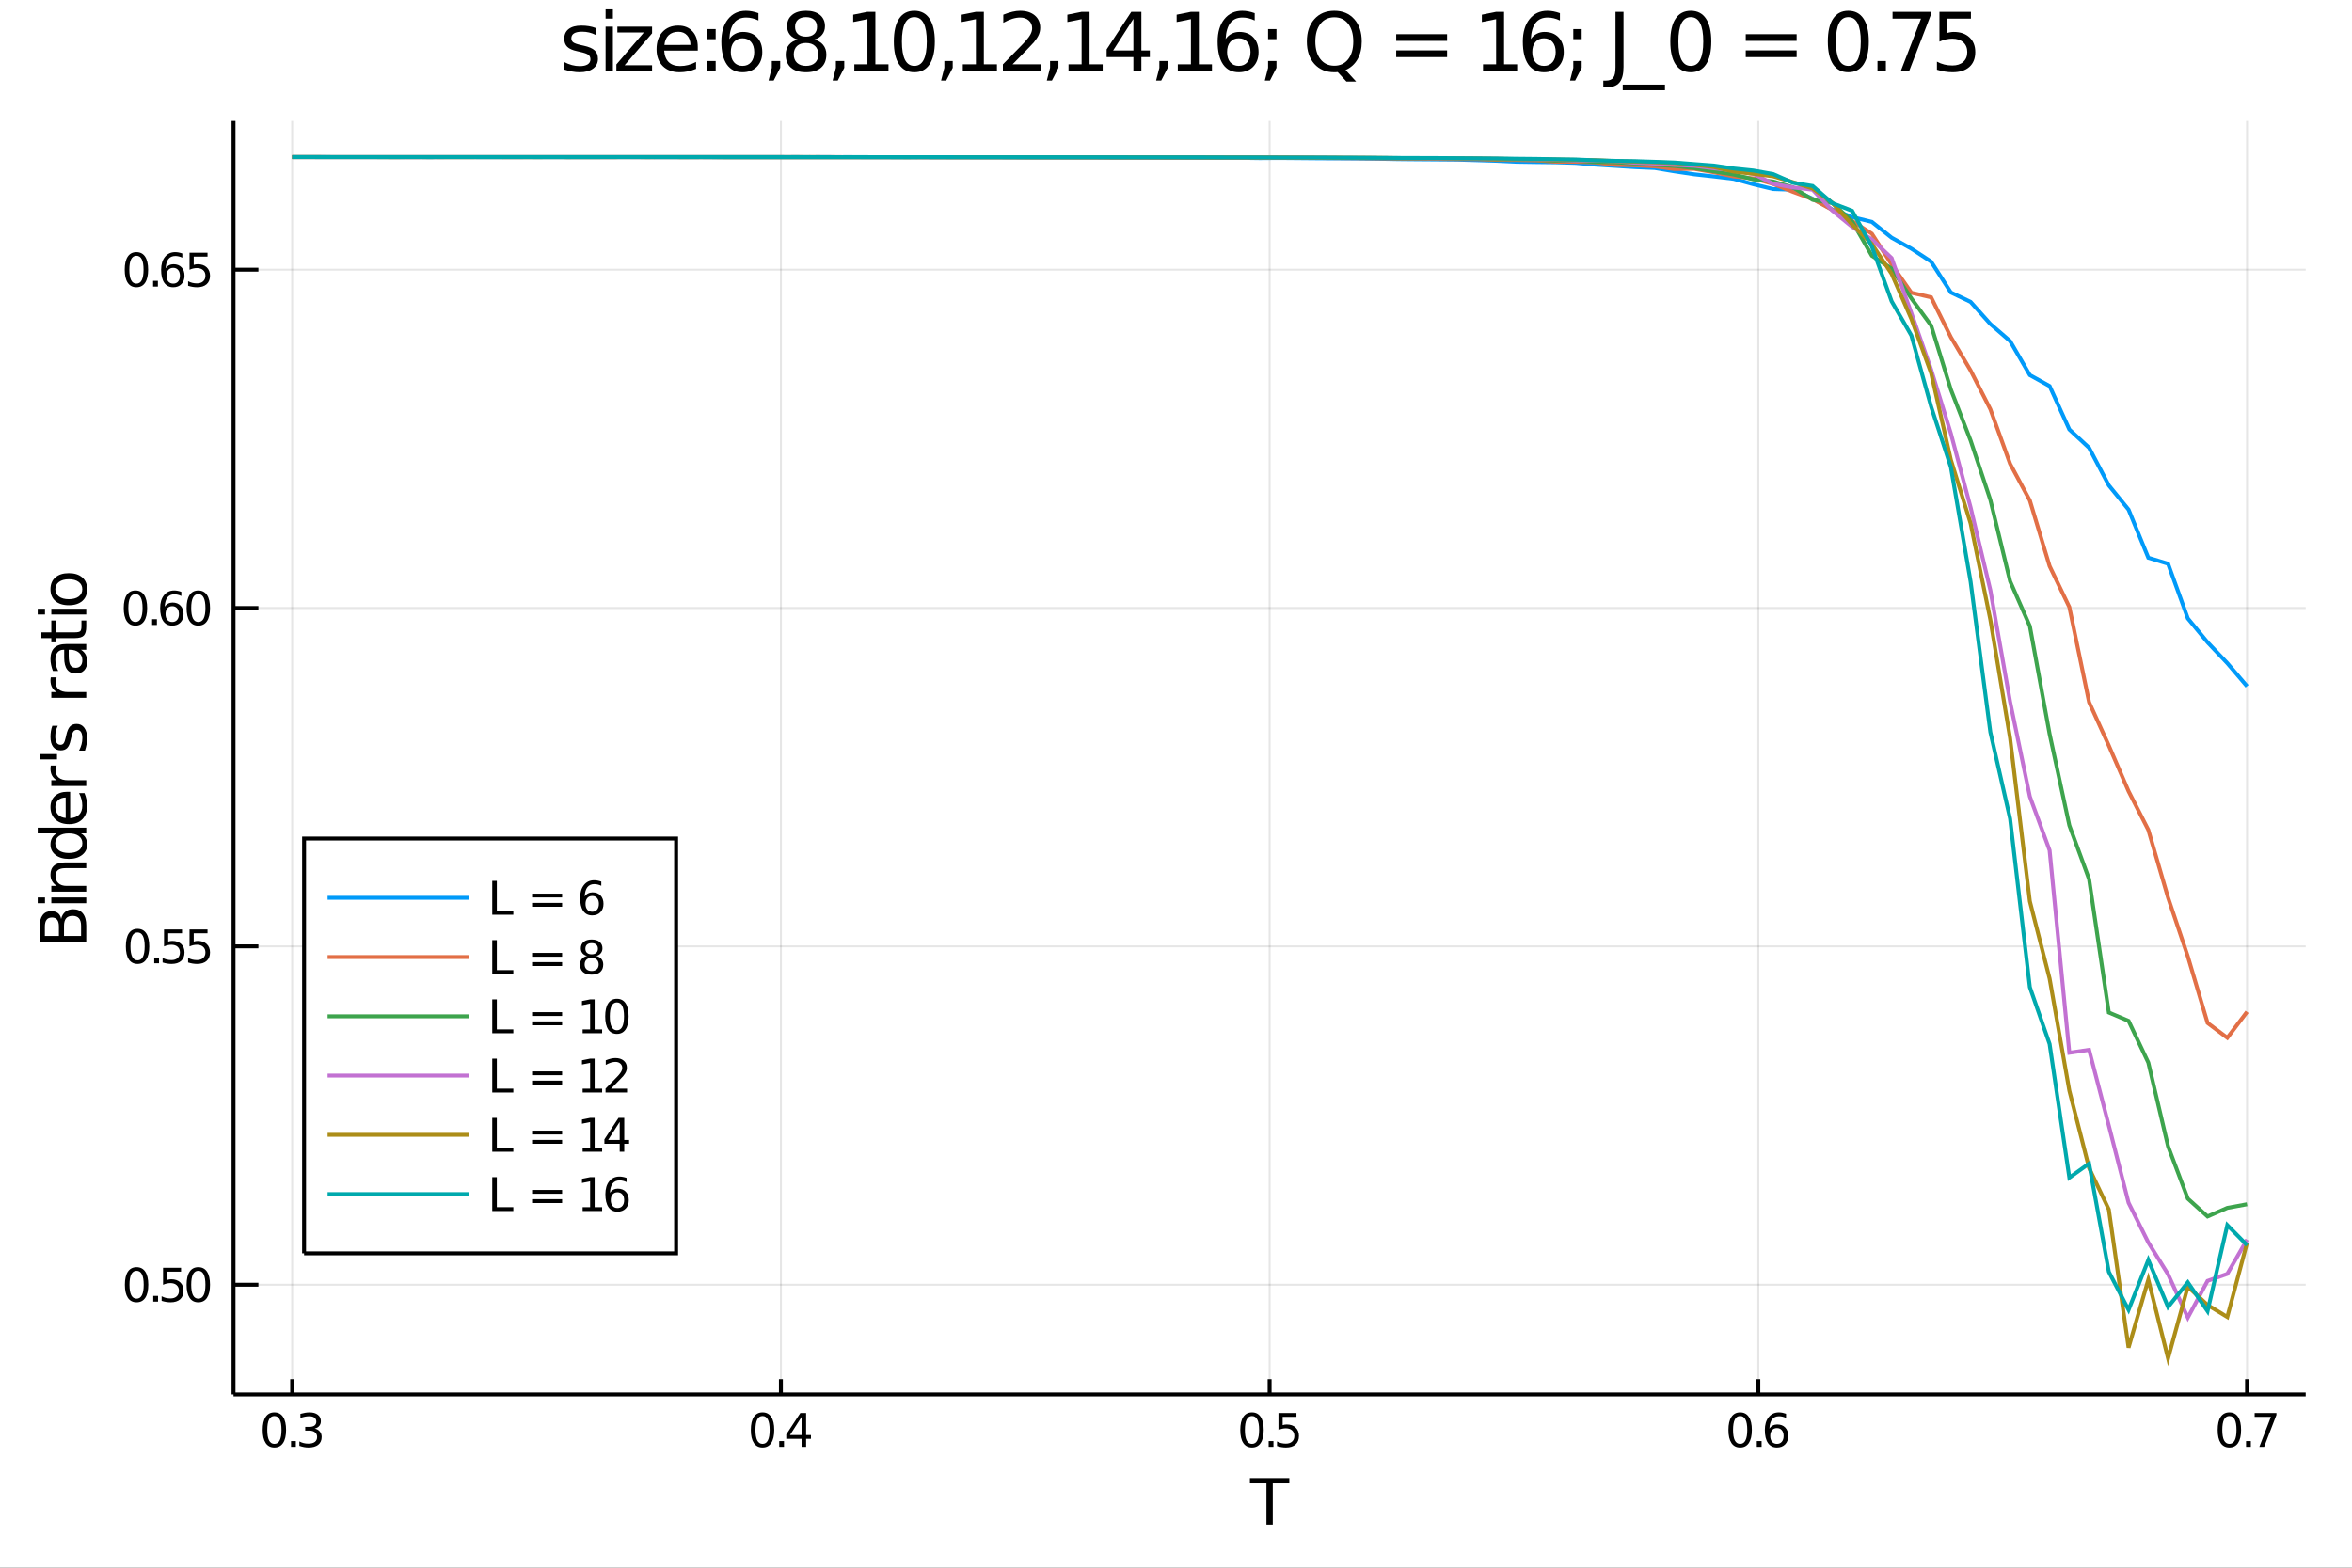 <?xml version="1.0" encoding="utf-8"?>
<svg xmlns="http://www.w3.org/2000/svg" xmlns:xlink="http://www.w3.org/1999/xlink" width="4800" height="3200" viewBox="0 0 19200 12800">
<rect x="0" y="0" width="19200" height="12800" fill="#333333" stroke="none"/>
<defs>
  <clipPath id="clip9600">
    <rect x="0" y="0" width="19200" height="12800"/>
  </clipPath>
</defs>
<path clip-path="url(#clip9600)" d="
M0 12800 L19200 12800 L19200 0 L0 0  Z
  " fill="#ffffff" fill-rule="evenodd" fill-opacity="1"/>
<defs>
  <clipPath id="clip9601">
    <rect x="3840" y="0" width="13441" height="12800"/>
  </clipPath>
</defs>
<path clip-path="url(#clip9600)" d="
M1906.34 11385.4 L18822 11385.4 L18822 987.777 L1906.34 987.777  Z
  " fill="#ffffff" fill-rule="evenodd" fill-opacity="1"/>
<defs>
  <clipPath id="clip9602">
    <rect x="1906" y="987" width="16917" height="10399"/>
  </clipPath>
</defs>
<polyline clip-path="url(#clip9602)" style="stroke:#000000; stroke-width:16; stroke-opacity:0.1; fill:none" points="
  2385.08,11385.4 2385.08,987.777 
  "/>
<polyline clip-path="url(#clip9602)" style="stroke:#000000; stroke-width:16; stroke-opacity:0.1; fill:none" points="
  6374.64,11385.4 6374.64,987.777 
  "/>
<polyline clip-path="url(#clip9602)" style="stroke:#000000; stroke-width:16; stroke-opacity:0.1; fill:none" points="
  10364.2,11385.4 10364.2,987.777 
  "/>
<polyline clip-path="url(#clip9602)" style="stroke:#000000; stroke-width:16; stroke-opacity:0.1; fill:none" points="
  14353.7,11385.4 14353.7,987.777 
  "/>
<polyline clip-path="url(#clip9602)" style="stroke:#000000; stroke-width:16; stroke-opacity:0.1; fill:none" points="
  18343.3,11385.4 18343.3,987.777 
  "/>
<polyline clip-path="url(#clip9602)" style="stroke:#000000; stroke-width:16; stroke-opacity:0.1; fill:none" points="
  1906.34,10489.5 18822,10489.5 
  "/>
<polyline clip-path="url(#clip9602)" style="stroke:#000000; stroke-width:16; stroke-opacity:0.1; fill:none" points="
  1906.34,7726.93 18822,7726.93 
  "/>
<polyline clip-path="url(#clip9602)" style="stroke:#000000; stroke-width:16; stroke-opacity:0.1; fill:none" points="
  1906.34,4964.37 18822,4964.37 
  "/>
<polyline clip-path="url(#clip9602)" style="stroke:#000000; stroke-width:16; stroke-opacity:0.1; fill:none" points="
  1906.34,2201.81 18822,2201.81 
  "/>
<polyline clip-path="url(#clip9600)" style="stroke:#000000; stroke-width:32; stroke-opacity:1; fill:none" points="
  1906.34,11385.4 18822,11385.4 
  "/>
<polyline clip-path="url(#clip9600)" style="stroke:#000000; stroke-width:32; stroke-opacity:1; fill:none" points="
  1906.34,11385.4 1906.34,987.777 
  "/>
<polyline clip-path="url(#clip9600)" style="stroke:#000000; stroke-width:32; stroke-opacity:1; fill:none" points="
  2385.08,11385.4 2385.08,11260.7 
  "/>
<polyline clip-path="url(#clip9600)" style="stroke:#000000; stroke-width:32; stroke-opacity:1; fill:none" points="
  6374.64,11385.4 6374.64,11260.7 
  "/>
<polyline clip-path="url(#clip9600)" style="stroke:#000000; stroke-width:32; stroke-opacity:1; fill:none" points="
  10364.2,11385.4 10364.2,11260.7 
  "/>
<polyline clip-path="url(#clip9600)" style="stroke:#000000; stroke-width:32; stroke-opacity:1; fill:none" points="
  14353.7,11385.4 14353.7,11260.7 
  "/>
<polyline clip-path="url(#clip9600)" style="stroke:#000000; stroke-width:32; stroke-opacity:1; fill:none" points="
  18343.3,11385.4 18343.3,11260.7 
  "/>
<polyline clip-path="url(#clip9600)" style="stroke:#000000; stroke-width:32; stroke-opacity:1; fill:none" points="
  1906.34,10489.5 2109.33,10489.5 
  "/>
<polyline clip-path="url(#clip9600)" style="stroke:#000000; stroke-width:32; stroke-opacity:1; fill:none" points="
  1906.34,7726.93 2109.33,7726.93 
  "/>
<polyline clip-path="url(#clip9600)" style="stroke:#000000; stroke-width:32; stroke-opacity:1; fill:none" points="
  1906.34,4964.37 2109.33,4964.37 
  "/>
<polyline clip-path="url(#clip9600)" style="stroke:#000000; stroke-width:32; stroke-opacity:1; fill:none" points="
  1906.34,2201.81 2109.33,2201.81 
  "/>
<path clip-path="url(#clip9600)" d="M 0 0 M2239.81 11561.4 Q2210.92 11561.4 2196.29 11589.9 Q2181.84 11618.2 2181.84 11675.3 Q2181.84 11732.1 2196.29 11760.6 Q2210.92 11789 2239.81 11789 Q2268.88 11789 2283.32 11760.6 Q2297.95 11732.1 2297.95 11675.3 Q2297.95 11618.2 2283.32 11589.9 Q2268.88 11561.4 2239.81 11561.4 M2239.81 11531.7 Q2286.29 11531.7 2310.73 11568.6 Q2335.36 11605.3 2335.36 11675.3 Q2335.36 11745.1 2310.73 11781.9 Q2286.29 11818.6 2239.81 11818.6 Q2193.33 11818.6 2168.7 11781.9 Q2144.25 11745.1 2144.25 11675.3 Q2144.25 11605.3 2168.7 11568.6 Q2193.33 11531.7 2239.81 11531.7 Z" fill="#000000" fill-rule="evenodd" fill-opacity="1" /><path clip-path="url(#clip9600)" d="M 0 0 M2375.92 11766.2 L2414.99 11766.2 L2414.99 11813.2 L2375.92 11813.2 L2375.92 11766.2 Z" fill="#000000" fill-rule="evenodd" fill-opacity="1" /><path clip-path="url(#clip9600)" d="M 0 0 M2568.88 11664.1 Q2595.73 11669.9 2610.73 11688 Q2625.92 11706.2 2625.92 11732.8 Q2625.92 11773.8 2597.77 11796.2 Q2569.62 11818.6 2517.77 11818.6 Q2500.36 11818.6 2481.84 11815.1 Q2463.51 11811.7 2443.88 11804.9 L2443.88 11768.8 Q2459.43 11777.8 2477.95 11782.5 Q2496.47 11787.1 2516.66 11787.1 Q2551.84 11787.1 2570.17 11773.2 Q2588.69 11759.3 2588.69 11732.8 Q2588.69 11708.4 2571.47 11694.7 Q2554.43 11680.8 2523.88 11680.8 L2491.66 11680.8 L2491.66 11650.1 L2525.36 11650.1 Q2552.95 11650.1 2567.58 11639.1 Q2582.21 11628 2582.21 11607.3 Q2582.21 11586 2567.03 11574.7 Q2552.03 11563.2 2523.88 11563.2 Q2508.51 11563.2 2490.92 11566.5 Q2473.32 11569.9 2452.21 11576.9 L2452.21 11543.6 Q2473.51 11537.7 2492.03 11534.7 Q2510.73 11531.7 2527.21 11531.7 Q2569.8 11531.7 2594.62 11551.2 Q2619.43 11570.4 2619.43 11603.4 Q2619.43 11626.4 2606.29 11642.3 Q2593.14 11658 2568.88 11664.1 Z" fill="#000000" fill-rule="evenodd" fill-opacity="1" /><path clip-path="url(#clip9600)" d="M 0 0 M6224.82 11561.4 Q6195.93 11561.4 6181.31 11589.9 Q6166.86 11618.2 6166.86 11675.3 Q6166.86 11732.1 6181.31 11760.6 Q6195.93 11789 6224.82 11789 Q6253.9 11789 6268.34 11760.6 Q6282.97 11732.1 6282.97 11675.3 Q6282.97 11618.2 6268.34 11589.9 Q6253.9 11561.4 6224.82 11561.4 M6224.82 11531.7 Q6271.3 11531.7 6295.75 11568.6 Q6320.38 11605.3 6320.38 11675.3 Q6320.38 11745.1 6295.75 11781.9 Q6271.3 11818.6 6224.82 11818.6 Q6178.34 11818.6 6153.71 11781.9 Q6129.27 11745.1 6129.27 11675.3 Q6129.27 11605.3 6153.71 11568.6 Q6178.34 11531.7 6224.82 11531.7 Z" fill="#000000" fill-rule="evenodd" fill-opacity="1" /><path clip-path="url(#clip9600)" d="M 0 0 M6360.93 11766.2 L6400.01 11766.2 L6400.01 11813.2 L6360.93 11813.2 L6360.93 11766.2 Z" fill="#000000" fill-rule="evenodd" fill-opacity="1" /><path clip-path="url(#clip9600)" d="M 0 0 M6543.34 11569.3 L6448.9 11716.9 L6543.34 11716.9 L6543.34 11569.3 M6533.53 11536.7 L6580.56 11536.7 L6580.56 11716.9 L6620.01 11716.9 L6620.01 11748 L6580.56 11748 L6580.56 11813.2 L6543.34 11813.2 L6543.34 11748 L6418.53 11748 L6418.53 11711.9 L6533.53 11536.7 Z" fill="#000000" fill-rule="evenodd" fill-opacity="1" /><path clip-path="url(#clip9600)" d="M 0 0 M10220.3 11561.4 Q10191.4 11561.4 10176.8 11589.9 Q10162.3 11618.2 10162.3 11675.3 Q10162.3 11732.1 10176.8 11760.6 Q10191.4 11789 10220.3 11789 Q10249.4 11789 10263.8 11760.6 Q10278.5 11732.1 10278.5 11675.3 Q10278.5 11618.2 10263.8 11589.9 Q10249.4 11561.4 10220.3 11561.4 M10220.3 11531.7 Q10266.8 11531.7 10291.2 11568.6 Q10315.9 11605.3 10315.9 11675.3 Q10315.9 11745.1 10291.2 11781.9 Q10266.8 11818.6 10220.3 11818.6 Q10173.8 11818.6 10149.2 11781.9 Q10124.7 11745.1 10124.7 11675.3 Q10124.7 11605.3 10149.2 11568.6 Q10173.8 11531.7 10220.3 11531.7 Z" fill="#000000" fill-rule="evenodd" fill-opacity="1" /><path clip-path="url(#clip9600)" d="M 0 0 M10356.4 11766.2 L10395.5 11766.2 L10395.5 11813.2 L10356.4 11813.2 L10356.4 11766.2 Z" fill="#000000" fill-rule="evenodd" fill-opacity="1" /><path clip-path="url(#clip9600)" d="M 0 0 M10436.4 11536.7 L10583.3 11536.7 L10583.3 11568.2 L10470.7 11568.2 L10470.7 11636 Q10478.8 11633.2 10487 11631.9 Q10495.1 11630.4 10503.3 11630.4 Q10549.6 11630.4 10576.6 11655.8 Q10603.6 11681.2 10603.6 11724.5 Q10603.6 11769.1 10575.9 11794 Q10548.1 11818.6 10497.5 11818.6 Q10480.1 11818.6 10462 11815.6 Q10444 11812.7 10424.7 11806.7 L10424.7 11769.1 Q10441.4 11778.2 10459.2 11782.7 Q10477 11787.1 10496.8 11787.1 Q10528.8 11787.1 10547.5 11770.3 Q10566.2 11753.4 10566.2 11724.5 Q10566.2 11695.6 10547.5 11678.8 Q10528.8 11661.9 10496.8 11661.9 Q10481.8 11661.9 10466.8 11665.3 Q10452 11668.6 10436.4 11675.6 L10436.4 11536.7 Z" fill="#000000" fill-rule="evenodd" fill-opacity="1" /><path clip-path="url(#clip9600)" d="M 0 0 M14205.2 11561.4 Q14176.3 11561.4 14161.7 11589.9 Q14147.3 11618.2 14147.3 11675.3 Q14147.3 11732.1 14161.7 11760.6 Q14176.3 11789 14205.2 11789 Q14234.3 11789 14248.7 11760.6 Q14263.4 11732.1 14263.4 11675.3 Q14263.4 11618.2 14248.7 11589.9 Q14234.3 11561.4 14205.2 11561.4 M14205.2 11531.7 Q14251.7 11531.7 14276.2 11568.6 Q14300.8 11605.3 14300.8 11675.3 Q14300.8 11745.1 14276.2 11781.9 Q14251.7 11818.6 14205.2 11818.6 Q14158.7 11818.6 14134.1 11781.9 Q14109.7 11745.1 14109.7 11675.3 Q14109.7 11605.3 14134.1 11568.6 Q14158.7 11531.7 14205.2 11531.7 Z" fill="#000000" fill-rule="evenodd" fill-opacity="1" /><path clip-path="url(#clip9600)" d="M 0 0 M14341.3 11766.2 L14380.4 11766.2 L14380.4 11813.2 L14341.3 11813.2 L14341.3 11766.2 Z" fill="#000000" fill-rule="evenodd" fill-opacity="1" /><path clip-path="url(#clip9600)" d="M 0 0 M14505.6 11660.1 Q14480.4 11660.1 14465.6 11677.3 Q14451 11694.5 14451 11724.5 Q14451 11754.3 14465.6 11771.7 Q14480.4 11789 14505.6 11789 Q14530.8 11789 14545.4 11771.7 Q14560.2 11754.3 14560.2 11724.5 Q14560.2 11694.5 14545.4 11677.3 Q14530.8 11660.1 14505.6 11660.1 M14579.9 11542.8 L14579.9 11576.9 Q14565.8 11570.3 14551.3 11566.7 Q14537.1 11563.2 14523 11563.2 Q14486 11563.2 14466.3 11588.2 Q14446.9 11613.2 14444.1 11663.8 Q14455 11647.7 14471.5 11639.1 Q14488 11630.4 14507.8 11630.4 Q14549.5 11630.4 14573.6 11655.8 Q14597.8 11681 14597.8 11724.5 Q14597.8 11767.1 14572.6 11792.8 Q14547.4 11818.6 14505.6 11818.6 Q14457.6 11818.6 14432.3 11781.9 Q14406.9 11745.1 14406.9 11675.3 Q14406.9 11609.7 14438 11570.8 Q14469.1 11531.7 14521.5 11531.7 Q14535.6 11531.7 14549.9 11534.5 Q14564.3 11537.3 14579.9 11542.8 Z" fill="#000000" fill-rule="evenodd" fill-opacity="1" /><path clip-path="url(#clip9600)" d="M 0 0 M18199 11561.4 Q18170.2 11561.4 18155.5 11589.9 Q18141.1 11618.2 18141.1 11675.3 Q18141.1 11732.1 18155.5 11760.6 Q18170.2 11789 18199 11789 Q18228.1 11789 18242.6 11760.6 Q18257.2 11732.1 18257.2 11675.3 Q18257.2 11618.2 18242.6 11589.9 Q18228.1 11561.4 18199 11561.4 M18199 11531.7 Q18245.5 11531.7 18270 11568.6 Q18294.6 11605.3 18294.6 11675.3 Q18294.6 11745.1 18270 11781.9 Q18245.5 11818.6 18199 11818.6 Q18152.6 11818.6 18127.9 11781.9 Q18103.5 11745.1 18103.5 11675.3 Q18103.5 11605.3 18127.9 11568.6 Q18152.6 11531.7 18199 11531.7 Z" fill="#000000" fill-rule="evenodd" fill-opacity="1" /><path clip-path="url(#clip9600)" d="M 0 0 M18335.2 11766.2 L18374.2 11766.2 L18374.2 11813.2 L18335.2 11813.2 L18335.2 11766.2 Z" fill="#000000" fill-rule="evenodd" fill-opacity="1" /><path clip-path="url(#clip9600)" d="M 0 0 M18405.3 11536.7 L18583.1 11536.7 L18583.1 11552.7 L18482.7 11813.2 L18443.7 11813.2 L18538.1 11568.2 L18405.3 11568.2 L18405.3 11536.7 Z" fill="#000000" fill-rule="evenodd" fill-opacity="1" /><path clip-path="url(#clip9600)" d="M 0 0 M1114.9 10375.9 Q1086.01 10375.9 1071.38 10404.4 Q1056.93 10432.7 1056.93 10489.8 Q1056.93 10546.6 1071.38 10575.1 Q1086.01 10603.5 1114.9 10603.5 Q1143.97 10603.5 1158.41 10575.1 Q1173.04 10546.6 1173.04 10489.8 Q1173.04 10432.7 1158.41 10404.4 Q1143.97 10375.9 1114.9 10375.9 M1114.9 10346.3 Q1161.38 10346.3 1185.82 10383.1 Q1210.45 10419.8 1210.45 10489.8 Q1210.45 10559.6 1185.82 10596.4 Q1161.38 10633.1 1114.9 10633.1 Q1068.41 10633.1 1043.78 10596.4 Q1019.34 10559.6 1019.34 10489.8 Q1019.34 10419.8 1043.78 10383.1 Q1068.41 10346.3 1114.9 10346.3 Z" fill="#000000" fill-rule="evenodd" fill-opacity="1" /><path clip-path="url(#clip9600)" d="M 0 0 M1251.01 10580.7 L1290.08 10580.7 L1290.08 10627.7 L1251.01 10627.7 L1251.01 10580.7 Z" fill="#000000" fill-rule="evenodd" fill-opacity="1" /><path clip-path="url(#clip9600)" d="M 0 0 M1331.01 10351.3 L1477.86 10351.3 L1477.86 10382.7 L1365.26 10382.7 L1365.26 10450.5 Q1373.41 10447.7 1381.56 10446.4 Q1389.71 10445 1397.86 10445 Q1444.15 10445 1471.19 10470.3 Q1498.23 10495.7 1498.23 10539 Q1498.23 10583.7 1470.45 10608.5 Q1442.67 10633.1 1392.12 10633.1 Q1374.71 10633.1 1356.56 10630.1 Q1338.6 10627.2 1319.34 10621.3 L1319.34 10583.7 Q1336.01 10592.7 1353.78 10597.2 Q1371.56 10601.6 1391.38 10601.6 Q1423.41 10601.6 1442.12 10584.8 Q1460.82 10567.9 1460.82 10539 Q1460.82 10510.1 1442.12 10493.3 Q1423.41 10476.4 1391.38 10476.4 Q1376.38 10476.4 1361.38 10479.8 Q1346.56 10483.1 1331.01 10490.1 L1331.01 10351.3 Z" fill="#000000" fill-rule="evenodd" fill-opacity="1" /><path clip-path="url(#clip9600)" d="M 0 0 M1618.78 10375.9 Q1589.89 10375.9 1575.26 10404.4 Q1560.82 10432.7 1560.82 10489.8 Q1560.82 10546.6 1575.26 10575.1 Q1589.89 10603.5 1618.78 10603.5 Q1647.86 10603.5 1662.3 10575.1 Q1676.93 10546.6 1676.93 10489.8 Q1676.93 10432.7 1662.3 10404.4 Q1647.86 10375.9 1618.78 10375.9 M1618.78 10346.3 Q1665.26 10346.3 1689.71 10383.1 Q1714.34 10419.8 1714.34 10489.8 Q1714.34 10559.6 1689.71 10596.4 Q1665.26 10633.1 1618.78 10633.1 Q1572.3 10633.1 1547.67 10596.4 Q1523.23 10559.6 1523.23 10489.8 Q1523.23 10419.8 1547.67 10383.1 Q1572.3 10346.3 1618.78 10346.3 Z" fill="#000000" fill-rule="evenodd" fill-opacity="1" /><path clip-path="url(#clip9600)" d="M 0 0 M1122.86 7613.32 Q1093.97 7613.32 1079.34 7641.84 Q1064.9 7670.18 1064.9 7727.21 Q1064.9 7784.06 1079.34 7812.58 Q1093.97 7840.92 1122.86 7840.92 Q1151.93 7840.92 1166.38 7812.58 Q1181.01 7784.06 1181.01 7727.21 Q1181.01 7670.18 1166.38 7641.84 Q1151.93 7613.32 1122.86 7613.32 M1122.86 7583.69 Q1169.34 7583.69 1193.78 7620.55 Q1218.41 7657.21 1218.41 7727.21 Q1218.41 7797.03 1193.78 7833.88 Q1169.34 7870.55 1122.86 7870.55 Q1076.38 7870.55 1051.75 7833.88 Q1027.3 7797.03 1027.3 7727.21 Q1027.3 7657.21 1051.75 7620.55 Q1076.38 7583.69 1122.86 7583.69 Z" fill="#000000" fill-rule="evenodd" fill-opacity="1" /><path clip-path="url(#clip9600)" d="M 0 0 M1258.97 7818.14 L1298.04 7818.14 L1298.04 7865.17 L1258.97 7865.17 L1258.97 7818.14 Z" fill="#000000" fill-rule="evenodd" fill-opacity="1" /><path clip-path="url(#clip9600)" d="M 0 0 M1338.97 7588.69 L1485.82 7588.69 L1485.82 7620.18 L1373.23 7620.18 L1373.23 7687.95 Q1381.38 7685.18 1389.52 7683.88 Q1397.67 7682.4 1405.82 7682.4 Q1452.12 7682.4 1479.15 7707.77 Q1506.19 7733.14 1506.19 7776.47 Q1506.19 7821.1 1478.41 7845.92 Q1450.63 7870.55 1400.08 7870.55 Q1382.67 7870.55 1364.52 7867.58 Q1346.56 7864.62 1327.3 7858.69 L1327.3 7821.1 Q1343.97 7830.17 1361.75 7834.62 Q1379.52 7839.06 1399.34 7839.06 Q1431.38 7839.06 1450.08 7822.21 Q1468.78 7805.36 1468.78 7776.47 Q1468.78 7747.58 1450.08 7730.73 Q1431.38 7713.88 1399.34 7713.88 Q1384.34 7713.88 1369.34 7717.21 Q1354.52 7720.55 1338.97 7727.58 L1338.97 7588.69 Z" fill="#000000" fill-rule="evenodd" fill-opacity="1" /><path clip-path="url(#clip9600)" d="M 0 0 M1547.12 7588.69 L1693.97 7588.69 L1693.97 7620.18 L1581.37 7620.18 L1581.37 7687.95 Q1589.52 7685.18 1597.67 7683.88 Q1605.82 7682.4 1613.97 7682.4 Q1660.26 7682.4 1687.3 7707.77 Q1714.34 7733.14 1714.34 7776.47 Q1714.34 7821.1 1686.56 7845.92 Q1658.78 7870.55 1608.23 7870.55 Q1590.82 7870.55 1572.67 7867.58 Q1554.71 7864.62 1535.45 7858.69 L1535.45 7821.1 Q1552.12 7830.17 1569.89 7834.62 Q1587.67 7839.06 1607.49 7839.06 Q1639.52 7839.06 1658.23 7822.21 Q1676.93 7805.36 1676.93 7776.47 Q1676.93 7747.58 1658.23 7730.73 Q1639.52 7713.88 1607.49 7713.88 Q1592.49 7713.88 1577.49 7717.21 Q1562.67 7720.55 1547.12 7727.58 L1547.12 7588.69 Z" fill="#000000" fill-rule="evenodd" fill-opacity="1" /><path clip-path="url(#clip9600)" d="M 0 0 M1105.64 4850.76 Q1076.75 4850.76 1062.12 4879.28 Q1047.67 4907.61 1047.67 4964.65 Q1047.67 5021.5 1062.12 5050.02 Q1076.75 5078.35 1105.64 5078.35 Q1134.71 5078.35 1149.15 5050.02 Q1163.78 5021.5 1163.78 4964.65 Q1163.78 4907.61 1149.15 4879.28 Q1134.71 4850.76 1105.64 4850.76 M1105.64 4821.13 Q1152.12 4821.13 1176.56 4857.98 Q1201.19 4894.65 1201.19 4964.65 Q1201.19 5034.46 1176.56 5071.31 Q1152.12 5107.98 1105.64 5107.98 Q1059.16 5107.98 1034.53 5071.31 Q1010.08 5034.46 1010.08 4964.65 Q1010.08 4894.65 1034.53 4857.98 Q1059.16 4821.13 1105.64 4821.13 Z" fill="#000000" fill-rule="evenodd" fill-opacity="1" /><path clip-path="url(#clip9600)" d="M 0 0 M1241.75 5055.57 L1280.82 5055.57 L1280.82 5102.61 L1241.75 5102.61 L1241.75 5055.57 Z" fill="#000000" fill-rule="evenodd" fill-opacity="1" /><path clip-path="url(#clip9600)" d="M 0 0 M1406.01 4949.46 Q1380.82 4949.46 1366.01 4966.69 Q1351.38 4983.91 1351.38 5013.91 Q1351.38 5043.72 1366.01 5061.13 Q1380.82 5078.35 1406.01 5078.35 Q1431.19 5078.35 1445.82 5061.13 Q1460.63 5043.72 1460.63 5013.91 Q1460.63 4983.91 1445.82 4966.69 Q1431.19 4949.46 1406.01 4949.46 M1480.26 4832.24 L1480.26 4866.32 Q1466.19 4859.65 1451.75 4856.13 Q1437.49 4852.61 1423.41 4852.61 Q1386.38 4852.61 1366.75 4877.61 Q1347.3 4902.61 1344.52 4953.17 Q1355.45 4937.06 1371.93 4928.54 Q1388.41 4919.83 1408.23 4919.83 Q1449.89 4919.83 1473.97 4945.2 Q1498.23 4970.39 1498.23 5013.91 Q1498.23 5056.5 1473.04 5082.24 Q1447.86 5107.98 1406.01 5107.98 Q1358.04 5107.98 1332.67 5071.31 Q1307.3 5034.46 1307.3 4964.65 Q1307.3 4899.09 1338.41 4860.2 Q1369.52 4821.13 1421.93 4821.13 Q1436 4821.13 1450.26 4823.91 Q1464.71 4826.69 1480.26 4832.24 Z" fill="#000000" fill-rule="evenodd" fill-opacity="1" /><path clip-path="url(#clip9600)" d="M 0 0 M1618.78 4850.76 Q1589.89 4850.76 1575.26 4879.28 Q1560.82 4907.61 1560.82 4964.65 Q1560.82 5021.5 1575.26 5050.02 Q1589.89 5078.35 1618.78 5078.35 Q1647.86 5078.35 1662.3 5050.02 Q1676.93 5021.5 1676.93 4964.65 Q1676.93 4907.61 1662.3 4879.28 Q1647.86 4850.76 1618.78 4850.76 M1618.78 4821.13 Q1665.26 4821.13 1689.71 4857.98 Q1714.34 4894.65 1714.34 4964.65 Q1714.34 5034.46 1689.71 5071.31 Q1665.26 5107.98 1618.78 5107.98 Q1572.3 5107.98 1547.67 5071.31 Q1523.23 5034.46 1523.23 4964.65 Q1523.23 4894.65 1547.67 4857.98 Q1572.3 4821.13 1618.78 4821.13 Z" fill="#000000" fill-rule="evenodd" fill-opacity="1" /><path clip-path="url(#clip9600)" d="M 0 0 M1113.6 2088.2 Q1084.71 2088.2 1070.08 2116.71 Q1055.64 2145.05 1055.64 2202.08 Q1055.64 2258.94 1070.08 2287.45 Q1084.71 2315.79 1113.6 2315.79 Q1142.67 2315.79 1157.12 2287.45 Q1171.75 2258.94 1171.75 2202.08 Q1171.75 2145.05 1157.12 2116.71 Q1142.67 2088.2 1113.6 2088.2 M1113.6 2058.57 Q1160.08 2058.57 1184.52 2095.42 Q1209.15 2132.08 1209.15 2202.08 Q1209.15 2271.9 1184.52 2308.75 Q1160.08 2345.42 1113.6 2345.42 Q1067.12 2345.42 1042.49 2308.75 Q1018.04 2271.9 1018.04 2202.08 Q1018.04 2132.08 1042.49 2095.42 Q1067.12 2058.57 1113.6 2058.57 Z" fill="#000000" fill-rule="evenodd" fill-opacity="1" /><path clip-path="url(#clip9600)" d="M 0 0 M1249.71 2293.01 L1288.78 2293.01 L1288.78 2340.05 L1249.71 2340.05 L1249.71 2293.01 Z" fill="#000000" fill-rule="evenodd" fill-opacity="1" /><path clip-path="url(#clip9600)" d="M 0 0 M1413.97 2186.9 Q1388.78 2186.9 1373.97 2204.12 Q1359.34 2221.34 1359.34 2251.34 Q1359.34 2281.16 1373.97 2298.57 Q1388.78 2315.79 1413.97 2315.79 Q1439.15 2315.79 1453.78 2298.57 Q1468.6 2281.16 1468.6 2251.34 Q1468.6 2221.34 1453.78 2204.12 Q1439.15 2186.9 1413.97 2186.9 M1488.23 2069.68 L1488.23 2103.75 Q1474.15 2097.08 1459.71 2093.57 Q1445.45 2090.05 1431.38 2090.05 Q1394.34 2090.05 1374.71 2115.05 Q1355.26 2140.05 1352.49 2190.6 Q1363.41 2174.49 1379.89 2165.97 Q1396.38 2157.27 1416.19 2157.27 Q1457.86 2157.27 1481.93 2182.64 Q1506.19 2207.82 1506.19 2251.34 Q1506.19 2293.94 1481 2319.68 Q1455.82 2345.42 1413.97 2345.42 Q1366.01 2345.42 1340.64 2308.75 Q1315.26 2271.9 1315.26 2202.08 Q1315.26 2136.53 1346.38 2097.64 Q1377.49 2058.57 1429.89 2058.57 Q1443.97 2058.57 1458.23 2061.34 Q1472.67 2064.12 1488.23 2069.68 Z" fill="#000000" fill-rule="evenodd" fill-opacity="1" /><path clip-path="url(#clip9600)" d="M 0 0 M1547.12 2063.57 L1693.97 2063.57 L1693.97 2095.05 L1581.37 2095.05 L1581.37 2162.83 Q1589.52 2160.05 1597.67 2158.75 Q1605.82 2157.27 1613.97 2157.27 Q1660.26 2157.27 1687.3 2182.64 Q1714.34 2208.01 1714.34 2251.34 Q1714.34 2295.97 1686.56 2320.79 Q1658.78 2345.42 1608.23 2345.42 Q1590.82 2345.42 1572.67 2342.45 Q1554.71 2339.49 1535.45 2333.56 L1535.45 2295.97 Q1552.12 2305.05 1569.89 2309.49 Q1587.67 2313.94 1607.49 2313.94 Q1639.52 2313.94 1658.23 2297.08 Q1676.93 2280.23 1676.93 2251.34 Q1676.93 2222.45 1658.23 2205.6 Q1639.52 2188.75 1607.49 2188.75 Q1592.49 2188.75 1577.49 2192.08 Q1562.67 2195.42 1547.12 2202.45 L1547.12 2063.57 Z" fill="#000000" fill-rule="evenodd" fill-opacity="1" /><path clip-path="url(#clip9600)" d="M 0 0 M4861.61 228.341 L4861.61 284.73 Q4836.33 271.767 4809.11 265.286 Q4781.88 258.804 4752.72 258.804 Q4708.32 258.804 4685.96 272.415 Q4663.92 286.026 4663.92 313.248 Q4663.92 333.989 4679.8 345.98 Q4695.68 357.646 4743.64 368.341 L4764.06 372.878 Q4827.58 386.489 4854.15 411.442 Q4881.05 436.072 4881.05 480.47 Q4881.05 531.025 4840.87 560.516 Q4801 590.006 4731 590.006 Q4701.84 590.006 4670.08 584.173 Q4638.64 578.664 4603.64 567.321 L4603.64 505.747 Q4636.7 522.923 4668.78 531.673 Q4700.87 540.099 4732.3 540.099 Q4774.43 540.099 4797.12 525.84 Q4819.8 511.257 4819.8 485.007 Q4819.8 460.701 4803.27 447.738 Q4787.07 434.775 4731.65 422.785 L4710.91 417.924 Q4655.5 406.257 4630.87 382.276 Q4606.24 357.97 4606.24 315.841 Q4606.24 264.637 4642.53 236.767 Q4678.83 208.897 4745.59 208.897 Q4778.64 208.897 4807.81 213.758 Q4836.98 218.619 4861.61 228.341 Z" fill="#000000" fill-rule="evenodd" fill-opacity="1" /><path clip-path="url(#clip9600)" d="M 0 0 M4943.6 217.647 L5003.23 217.647 L5003.23 580.608 L4943.6 580.608 L4943.6 217.647 M4943.6 76.351 L5003.23 76.351 L5003.23 151.86 L4943.6 151.86 L4943.6 76.351 Z" fill="#000000" fill-rule="evenodd" fill-opacity="1" /><path clip-path="url(#clip9600)" d="M 0 0 M5039.85 217.647 L5323.08 217.647 L5323.08 272.091 L5098.83 532.969 L5323.08 532.969 L5323.08 580.608 L5031.74 580.608 L5031.74 526.164 L5256 265.286 L5039.85 265.286 L5039.85 217.647 Z" fill="#000000" fill-rule="evenodd" fill-opacity="1" /><path clip-path="url(#clip9600)" d="M 0 0 M5696.09 384.22 L5696.09 413.387 L5421.93 413.387 Q5425.82 474.96 5458.87 507.368 Q5492.25 539.451 5551.56 539.451 Q5585.91 539.451 5617.99 531.025 Q5650.4 522.599 5682.16 505.747 L5682.16 562.136 Q5650.07 575.747 5616.37 582.877 Q5582.67 590.006 5547.99 590.006 Q5461.14 590.006 5410.26 539.451 Q5359.7 488.896 5359.7 402.692 Q5359.7 313.572 5407.67 261.397 Q5455.95 208.897 5537.62 208.897 Q5610.86 208.897 5653.31 256.212 Q5696.09 303.202 5696.09 384.22 M5636.46 366.72 Q5635.81 317.785 5608.92 288.619 Q5582.34 259.452 5538.27 259.452 Q5488.36 259.452 5458.22 287.647 Q5428.41 315.841 5423.87 367.044 L5636.46 366.72 Z" fill="#000000" fill-rule="evenodd" fill-opacity="1" /><path clip-path="url(#clip9600)" d="M 0 0 M5773.87 498.294 L5842.25 498.294 L5842.25 580.608 L5773.87 580.608 L5773.87 498.294 M5773.87 237.415 L5842.25 237.415 L5842.25 319.73 L5773.87 319.73 L5773.87 237.415 Z" fill="#000000" fill-rule="evenodd" fill-opacity="1" /><path clip-path="url(#clip9600)" d="M 0 0 M6061.32 312.6 Q6017.25 312.6 5991.32 342.739 Q5965.72 372.878 5965.72 425.377 Q5965.72 477.553 5991.32 508.016 Q6017.25 538.155 6061.32 538.155 Q6105.4 538.155 6131 508.016 Q6156.92 477.553 6156.92 425.377 Q6156.92 372.878 6131 342.739 Q6105.4 312.6 6061.32 312.6 M6191.27 107.462 L6191.27 167.092 Q6166.65 155.425 6141.37 149.268 Q6116.41 143.11 6091.78 143.11 Q6026.97 143.11 5992.62 186.86 Q5958.59 230.61 5953.73 319.082 Q5972.85 290.887 6001.69 275.98 Q6030.53 260.749 6065.21 260.749 Q6138.13 260.749 6180.26 305.147 Q6222.71 349.22 6222.71 425.377 Q6222.71 499.914 6178.64 544.96 Q6134.56 590.006 6061.32 590.006 Q5977.39 590.006 5932.99 525.84 Q5888.59 461.349 5888.59 339.174 Q5888.59 224.453 5943.04 156.397 Q5997.48 88.018 6089.19 88.018 Q6113.82 88.018 6138.77 92.879 Q6164.05 97.74 6191.27 107.462 Z" fill="#000000" fill-rule="evenodd" fill-opacity="1" /><path clip-path="url(#clip9600)" d="M 0 0 M6300.49 498.294 L6368.87 498.294 L6368.87 554.034 L6315.72 657.737 L6273.91 657.737 L6300.49 554.034 L6300.49 498.294 Z" fill="#000000" fill-rule="evenodd" fill-opacity="1" /><path clip-path="url(#clip9600)" d="M 0 0 M6579.84 350.841 Q6533.17 350.841 6506.27 375.794 Q6479.7 400.748 6479.7 444.498 Q6479.7 488.247 6506.27 513.201 Q6533.17 538.155 6579.84 538.155 Q6626.5 538.155 6653.4 513.201 Q6680.3 487.923 6680.3 444.498 Q6680.3 400.748 6653.4 375.794 Q6626.83 350.841 6579.84 350.841 M6514.37 322.97 Q6472.25 312.6 6448.59 283.758 Q6425.25 254.915 6425.25 213.434 Q6425.25 155.425 6466.41 121.722 Q6507.89 88.018 6579.84 88.018 Q6652.11 88.018 6693.26 121.722 Q6734.42 155.425 6734.42 213.434 Q6734.42 254.915 6710.76 283.758 Q6687.43 312.6 6645.62 322.97 Q6692.94 333.989 6719.19 366.072 Q6745.76 398.155 6745.76 444.498 Q6745.76 514.821 6702.66 552.414 Q6659.88 590.006 6579.84 590.006 Q6499.79 590.006 6456.69 552.414 Q6413.91 514.821 6413.91 444.498 Q6413.91 398.155 6440.49 366.072 Q6467.06 333.989 6514.37 322.97 M6490.39 219.591 Q6490.39 257.184 6513.73 278.249 Q6537.38 299.313 6579.84 299.313 Q6621.97 299.313 6645.62 278.249 Q6669.61 257.184 6669.61 219.591 Q6669.61 181.999 6645.62 160.934 Q6621.97 139.87 6579.84 139.87 Q6537.38 139.87 6513.73 160.934 Q6490.39 181.999 6490.39 219.591 Z" fill="#000000" fill-rule="evenodd" fill-opacity="1" /><path clip-path="url(#clip9600)" d="M 0 0 M6823.54 498.294 L6891.92 498.294 L6891.92 554.034 L6838.77 657.737 L6796.97 657.737 L6823.54 554.034 L6823.54 498.294 Z" fill="#000000" fill-rule="evenodd" fill-opacity="1" /><path clip-path="url(#clip9600)" d="M 0 0 M6974.23 525.516 L7081.18 525.516 L7081.18 156.397 L6964.84 179.731 L6964.84 120.101 L7080.53 96.768 L7145.99 96.768 L7145.99 525.516 L7252.94 525.516 L7252.94 580.608 L6974.23 580.608 L6974.23 525.516 Z" fill="#000000" fill-rule="evenodd" fill-opacity="1" /><path clip-path="url(#clip9600)" d="M 0 0 M7463.91 139.87 Q7413.35 139.87 7387.75 189.777 Q7362.47 239.36 7362.47 339.174 Q7362.47 438.664 7387.75 488.571 Q7413.35 538.155 7463.91 538.155 Q7514.79 538.155 7540.06 488.571 Q7565.67 438.664 7565.67 339.174 Q7565.67 239.36 7540.06 189.777 Q7514.79 139.87 7463.91 139.87 M7463.91 88.018 Q7545.25 88.018 7588.03 152.508 Q7631.13 216.675 7631.13 339.174 Q7631.13 461.349 7588.03 525.84 Q7545.25 590.006 7463.91 590.006 Q7382.56 590.006 7339.46 525.84 Q7296.69 461.349 7296.69 339.174 Q7296.69 216.675 7339.46 152.508 Q7382.56 88.018 7463.91 88.018 Z" fill="#000000" fill-rule="evenodd" fill-opacity="1" /><path clip-path="url(#clip9600)" d="M 0 0 M7708.91 498.294 L7777.28 498.294 L7777.28 554.034 L7724.14 657.737 L7682.33 657.737 L7708.91 554.034 L7708.91 498.294 Z" fill="#000000" fill-rule="evenodd" fill-opacity="1" /><path clip-path="url(#clip9600)" d="M 0 0 M7859.6 525.516 L7966.54 525.516 L7966.54 156.397 L7850.2 179.731 L7850.2 120.101 L7965.89 96.768 L8031.36 96.768 L8031.36 525.516 L8138.3 525.516 L8138.3 580.608 L7859.6 580.608 L7859.6 525.516 Z" fill="#000000" fill-rule="evenodd" fill-opacity="1" /><path clip-path="url(#clip9600)" d="M 0 0 M8265.66 525.516 L8494.13 525.516 L8494.13 580.608 L8186.91 580.608 L8186.91 525.516 Q8224.18 486.951 8288.35 422.137 Q8352.84 356.998 8369.36 338.202 Q8400.8 302.878 8413.11 278.573 Q8425.75 253.943 8425.75 230.286 Q8425.75 191.721 8398.53 167.416 Q8371.63 143.11 8328.21 143.11 Q8297.42 143.11 8263.07 153.805 Q8229.04 164.499 8190.15 186.212 L8190.15 120.101 Q8229.69 104.222 8264.04 96.12 Q8298.39 88.018 8326.91 88.018 Q8402.1 88.018 8446.82 125.61 Q8491.54 163.203 8491.54 226.073 Q8491.54 255.888 8480.2 282.786 Q8469.18 309.359 8439.69 345.656 Q8431.59 355.054 8388.16 400.1 Q8344.74 444.822 8265.66 525.516 Z" fill="#000000" fill-rule="evenodd" fill-opacity="1" /><path clip-path="url(#clip9600)" d="M 0 0 M8571.91 498.294 L8640.29 498.294 L8640.29 554.034 L8587.14 657.737 L8545.34 657.737 L8571.91 554.034 L8571.91 498.294 Z" fill="#000000" fill-rule="evenodd" fill-opacity="1" /><path clip-path="url(#clip9600)" d="M 0 0 M8722.6 525.516 L8829.55 525.516 L8829.55 156.397 L8713.21 179.731 L8713.21 120.101 L8828.9 96.768 L8894.36 96.768 L8894.36 525.516 L9001.31 525.516 L9001.31 580.608 L8722.6 580.608 L8722.6 525.516 Z" fill="#000000" fill-rule="evenodd" fill-opacity="1" /><path clip-path="url(#clip9600)" d="M 0 0 M9252.14 153.805 L9086.86 412.09 L9252.14 412.09 L9252.14 153.805 M9234.96 96.768 L9317.28 96.768 L9317.28 412.09 L9386.3 412.09 L9386.3 466.535 L9317.28 466.535 L9317.28 580.608 L9252.14 580.608 L9252.14 466.535 L9033.71 466.535 L9033.71 403.34 L9234.96 96.768 Z" fill="#000000" fill-rule="evenodd" fill-opacity="1" /><path clip-path="url(#clip9600)" d="M 0 0 M9464.08 498.294 L9532.46 498.294 L9532.46 554.034 L9479.31 657.737 L9437.51 657.737 L9464.08 554.034 L9464.08 498.294 Z" fill="#000000" fill-rule="evenodd" fill-opacity="1" /><path clip-path="url(#clip9600)" d="M 0 0 M9614.77 525.516 L9721.72 525.516 L9721.72 156.397 L9605.38 179.731 L9605.38 120.101 L9721.07 96.768 L9786.53 96.768 L9786.53 525.516 L9893.48 525.516 L9893.48 580.608 L9614.77 580.608 L9614.77 525.516 Z" fill="#000000" fill-rule="evenodd" fill-opacity="1" /><path clip-path="url(#clip9600)" d="M 0 0 M10112.5 312.6 Q10068.5 312.6 10042.6 342.739 Q10016.9 372.878 10016.9 425.377 Q10016.9 477.553 10042.6 508.016 Q10068.5 538.155 10112.5 538.155 Q10156.6 538.155 10182.2 508.016 Q10208.2 477.553 10208.2 425.377 Q10208.2 372.878 10182.2 342.739 Q10156.6 312.6 10112.5 312.6 M10242.5 107.462 L10242.5 167.092 Q10217.9 155.425 10192.6 149.268 Q10167.6 143.11 10143 143.11 Q10078.2 143.11 10043.8 186.86 Q10009.8 230.61 10005 319.082 Q10024.1 290.887 10052.9 275.98 Q10081.8 260.749 10116.4 260.749 Q10189.4 260.749 10231.5 305.147 Q10273.9 349.22 10273.9 425.377 Q10273.9 499.914 10229.9 544.96 Q10185.8 590.006 10112.5 590.006 Q10028.6 590.006 9984.22 525.84 Q9939.82 461.349 9939.82 339.174 Q9939.82 224.453 9994.26 156.397 Q10048.7 88.018 10140.4 88.018 Q10165 88.018 10190 92.879 Q10215.3 97.74 10242.5 107.462 Z" fill="#000000" fill-rule="evenodd" fill-opacity="1" /><path clip-path="url(#clip9600)" d="M 0 0 M10351.7 237.415 L10420.1 237.415 L10420.1 319.73 L10351.7 319.73 L10351.7 237.415 M10351.7 498.294 L10420.1 498.294 L10420.1 554.034 L10366.9 657.737 L10325.1 657.737 L10351.7 554.034 L10351.7 498.294 Z" fill="#000000" fill-rule="evenodd" fill-opacity="1" /><path clip-path="url(#clip9600)" d="M 0 0 M10892.6 141.166 Q10821.3 141.166 10779.2 194.314 Q10737.4 247.462 10737.4 339.174 Q10737.4 430.563 10779.2 483.71 Q10821.3 536.858 10892.6 536.858 Q10963.9 536.858 11005.4 483.71 Q11047.2 430.563 11047.2 339.174 Q11047.2 247.462 11005.4 194.314 Q10963.9 141.166 10892.6 141.166 M10984.3 571.858 L11070.5 666.163 L10991.4 666.163 L10919.8 588.71 Q10909.1 589.358 10903.3 589.682 Q10897.8 590.006 10892.6 590.006 Q10790.5 590.006 10729.3 521.951 Q10668.3 453.572 10668.3 339.174 Q10668.3 224.453 10729.3 156.397 Q10790.5 88.018 10892.6 88.018 Q10994.4 88.018 11055.3 156.397 Q11116.2 224.453 11116.2 339.174 Q11116.2 423.433 11082.2 483.386 Q11048.5 543.34 10984.3 571.858 Z" fill="#000000" fill-rule="evenodd" fill-opacity="1" /><path clip-path="url(#clip9600)" d="M 0 0 M11397.5 279.221 L11813 279.221 L11813 333.665 L11397.5 333.665 L11397.5 279.221 M11397.5 411.442 L11813 411.442 L11813 466.535 L11397.5 466.535 L11397.5 411.442 Z" fill="#000000" fill-rule="evenodd" fill-opacity="1" /><path clip-path="url(#clip9600)" d="M 0 0 M12106.2 525.516 L12213.2 525.516 L12213.2 156.397 L12096.8 179.731 L12096.8 120.101 L12212.5 96.768 L12278 96.768 L12278 525.516 L12384.9 525.516 L12384.9 580.608 L12106.2 580.608 L12106.2 525.516 Z" fill="#000000" fill-rule="evenodd" fill-opacity="1" /><path clip-path="url(#clip9600)" d="M 0 0 M12604 312.6 Q12559.9 312.6 12534 342.739 Q12508.4 372.878 12508.4 425.377 Q12508.4 477.553 12534 508.016 Q12559.9 538.155 12604 538.155 Q12648.1 538.155 12673.7 508.016 Q12699.6 477.553 12699.6 425.377 Q12699.6 372.878 12673.7 342.739 Q12648.1 312.6 12604 312.6 M12734 107.462 L12734 167.092 Q12709.3 155.425 12684.1 149.268 Q12659.1 143.11 12634.5 143.11 Q12569.7 143.11 12535.3 186.86 Q12501.3 230.61 12496.4 319.082 Q12515.5 290.887 12544.4 275.98 Q12573.2 260.749 12607.9 260.749 Q12680.8 260.749 12723 305.147 Q12765.4 349.22 12765.4 425.377 Q12765.4 499.914 12721.3 544.96 Q12677.3 590.006 12604 590.006 Q12520.1 590.006 12475.7 525.84 Q12431.3 461.349 12431.3 339.174 Q12431.3 224.453 12485.7 156.397 Q12540.2 88.018 12631.9 88.018 Q12656.5 88.018 12681.5 92.879 Q12706.7 97.74 12734 107.462 Z" fill="#000000" fill-rule="evenodd" fill-opacity="1" /><path clip-path="url(#clip9600)" d="M 0 0 M12843.2 237.415 L12911.6 237.415 L12911.6 319.73 L12843.2 319.73 L12843.2 237.415 M12843.2 498.294 L12911.6 498.294 L12911.6 554.034 L12858.4 657.737 L12816.6 657.737 L12843.2 554.034 L12843.2 498.294 Z" fill="#000000" fill-rule="evenodd" fill-opacity="1" /><path clip-path="url(#clip9600)" d="M 0 0 M13187.7 96.768 L13253.1 96.768 L13253.1 546.904 Q13253.1 634.404 13219.8 673.941 Q13186.7 713.478 13113.1 713.478 L13088.2 713.478 L13088.2 658.385 L13108.6 658.385 Q13152 658.385 13169.8 634.08 Q13187.7 609.775 13187.7 546.904 L13187.7 96.768 Z" fill="#000000" fill-rule="evenodd" fill-opacity="1" /><path clip-path="url(#clip9600)" d="M 0 0 M13591.5 690.793 L13591.5 737.135 L13246.7 737.135 L13246.7 690.793 L13591.5 690.793 Z" fill="#000000" fill-rule="evenodd" fill-opacity="1" /><path clip-path="url(#clip9600)" d="M 0 0 M13802.4 139.87 Q13751.9 139.87 13726.3 189.777 Q13701 239.36 13701 339.174 Q13701 438.664 13726.3 488.571 Q13751.9 538.155 13802.4 538.155 Q13853.3 538.155 13878.6 488.571 Q13904.2 438.664 13904.2 339.174 Q13904.2 239.36 13878.6 189.777 Q13853.3 139.87 13802.4 139.87 M13802.4 88.018 Q13883.8 88.018 13926.6 152.508 Q13969.7 216.675 13969.7 339.174 Q13969.7 461.349 13926.6 525.84 Q13883.8 590.006 13802.4 590.006 Q13721.1 590.006 13678 525.84 Q13635.2 461.349 13635.2 339.174 Q13635.2 216.675 13678 152.508 Q13721.1 88.018 13802.4 88.018 Z" fill="#000000" fill-rule="evenodd" fill-opacity="1" /><path clip-path="url(#clip9600)" d="M 0 0 M14251 279.221 L14666.4 279.221 L14666.4 333.665 L14251 333.665 L14251 279.221 M14251 411.442 L14666.4 411.442 L14666.4 466.535 L14251 466.535 L14251 411.442 Z" fill="#000000" fill-rule="evenodd" fill-opacity="1" /><path clip-path="url(#clip9600)" d="M 0 0 M15088.4 139.87 Q15037.8 139.87 15012.2 189.777 Q14986.9 239.36 14986.9 339.174 Q14986.9 438.664 15012.2 488.571 Q15037.8 538.155 15088.4 538.155 Q15139.2 538.155 15164.5 488.571 Q15190.1 438.664 15190.1 339.174 Q15190.1 239.36 15164.5 189.777 Q15139.2 139.87 15088.4 139.87 M15088.4 88.018 Q15169.7 88.018 15212.5 152.508 Q15255.6 216.675 15255.6 339.174 Q15255.6 461.349 15212.5 525.84 Q15169.7 590.006 15088.4 590.006 Q15007 590.006 14963.9 525.84 Q14921.1 461.349 14921.1 339.174 Q14921.1 216.675 14963.9 152.508 Q15007 88.018 15088.4 88.018 Z" fill="#000000" fill-rule="evenodd" fill-opacity="1" /><path clip-path="url(#clip9600)" d="M 0 0 M15326.5 498.294 L15394.9 498.294 L15394.9 580.608 L15326.5 580.608 L15326.5 498.294 Z" fill="#000000" fill-rule="evenodd" fill-opacity="1" /><path clip-path="url(#clip9600)" d="M 0 0 M15449.4 96.768 L15760.5 96.768 L15760.5 124.638 L15584.8 580.608 L15516.5 580.608 L15681.7 151.86 L15449.4 151.86 L15449.4 96.768 Z" fill="#000000" fill-rule="evenodd" fill-opacity="1" /><path clip-path="url(#clip9600)" d="M 0 0 M15832.1 96.768 L16089.1 96.768 L16089.1 151.86 L15892.1 151.86 L15892.1 270.471 Q15906.3 265.61 15920.6 263.341 Q15934.8 260.749 15949.1 260.749 Q16030.1 260.749 16077.4 305.147 Q16124.7 349.544 16124.7 425.377 Q16124.7 503.479 16076.1 546.904 Q16027.5 590.006 15939 590.006 Q15908.6 590.006 15876.8 584.821 Q15845.4 579.636 15811.7 569.265 L15811.7 503.479 Q15840.9 519.358 15872 527.136 Q15903.1 534.914 15937.8 534.914 Q15993.8 534.914 16026.5 505.423 Q16059.3 475.933 16059.3 425.377 Q16059.3 374.822 16026.5 345.331 Q15993.8 315.841 15937.8 315.841 Q15911.5 315.841 15885.3 321.674 Q15859.3 327.508 15832.1 339.822 L15832.1 96.768 Z" fill="#000000" fill-rule="evenodd" fill-opacity="1" /><path clip-path="url(#clip9600)" d="M 0 0 M10203.4 12068.2 L10525 12068.2 L10525 12111.5 L10390 12111.5 L10390 12448.4 L10338.3 12448.4 L10338.3 12111.5 L10203.4 12111.5 L10203.4 12068.2 Z" fill="#000000" fill-rule="evenodd" fill-opacity="1" /><path clip-path="url(#clip9600)" d="M 0 0 M522.483 7641.94 L661.765 7641.94 L661.765 7559.44 Q661.765 7517.93 644.705 7498.07 Q627.39 7477.96 591.997 7477.96 Q556.349 7477.96 539.543 7498.07 Q522.483 7517.93 522.483 7559.44 L522.483 7641.94 M366.142 7641.94 L480.724 7641.94 L480.724 7565.8 Q480.724 7528.12 466.72 7509.78 Q452.461 7491.2 423.433 7491.2 Q394.66 7491.2 380.401 7509.78 Q366.142 7528.12 366.142 7565.8 L366.142 7641.94 M323.873 7693.37 L323.873 7561.98 Q323.873 7503.16 348.318 7471.33 Q372.762 7439.51 417.831 7439.51 Q452.715 7439.51 473.34 7455.8 Q493.965 7472.1 499.058 7503.67 Q507.206 7465.73 533.178 7444.85 Q558.895 7423.72 597.599 7423.72 Q648.524 7423.72 676.279 7458.35 Q704.033 7492.98 704.033 7556.89 L704.033 7693.37 L323.873 7693.37 Z" fill="#000000" fill-rule="evenodd" fill-opacity="1" /><path clip-path="url(#clip9600)" d="M 0 0 M418.85 7374.58 L418.85 7327.72 L704.033 7327.72 L704.033 7374.58 L418.85 7374.58 M307.832 7374.58 L307.832 7327.72 L367.16 7327.72 L367.16 7374.58 L307.832 7374.58 Z" fill="#000000" fill-rule="evenodd" fill-opacity="1" /><path clip-path="url(#clip9600)" d="M 0 0 M531.905 7041.52 L704.033 7041.52 L704.033 7088.37 L533.432 7088.37 Q492.946 7088.37 472.831 7104.16 Q452.715 7119.95 452.715 7151.52 Q452.715 7189.46 476.905 7211.36 Q501.095 7233.26 542.854 7233.26 L704.033 7233.26 L704.033 7280.36 L418.85 7280.36 L418.85 7233.26 L463.155 7233.26 Q437.437 7216.45 424.706 7193.79 Q411.975 7170.87 411.975 7141.08 Q411.975 7091.94 442.53 7066.73 Q472.831 7041.52 531.905 7041.52 Z" fill="#000000" fill-rule="evenodd" fill-opacity="1" /><path clip-path="url(#clip9600)" d="M 0 0 M462.136 6804.72 L307.832 6804.72 L307.832 6757.87 L704.033 6757.87 L704.033 6804.72 L661.256 6804.72 Q686.719 6819.49 699.195 6842.15 Q711.417 6864.56 711.417 6896.13 Q711.417 6947.82 670.168 6980.41 Q628.918 7012.75 561.696 7012.75 Q494.474 7012.75 453.224 6980.41 Q411.975 6947.82 411.975 6896.13 Q411.975 6864.56 424.451 6842.15 Q436.674 6819.49 462.136 6804.72 M561.696 6964.37 Q613.386 6964.37 642.922 6943.24 Q672.205 6921.85 672.205 6884.67 Q672.205 6847.5 642.922 6826.11 Q613.386 6804.72 561.696 6804.72 Q510.007 6804.72 480.724 6826.11 Q451.187 6847.5 451.187 6884.67 Q451.187 6921.85 480.724 6943.24 Q510.007 6964.37 561.696 6964.37 Z" fill="#000000" fill-rule="evenodd" fill-opacity="1" /><path clip-path="url(#clip9600)" d="M 0 0 M549.729 6464.79 L572.645 6464.79 L572.645 6680.2 Q621.024 6677.15 646.487 6651.18 Q671.695 6624.95 671.695 6578.35 Q671.695 6551.36 665.075 6526.15 Q658.455 6500.69 645.214 6475.74 L689.519 6475.74 Q700.214 6500.95 705.816 6527.43 Q711.417 6553.91 711.417 6581.15 Q711.417 6649.39 671.695 6689.37 Q631.973 6729.09 564.242 6729.09 Q494.22 6729.09 453.224 6691.41 Q411.975 6653.47 411.975 6589.3 Q411.975 6531.76 449.15 6498.4 Q486.071 6464.79 549.729 6464.79 M535.979 6511.64 Q497.53 6512.15 474.613 6533.28 Q451.697 6554.16 451.697 6588.79 Q451.697 6628.01 473.849 6651.69 Q496.002 6675.11 536.233 6678.68 L535.979 6511.64 Z" fill="#000000" fill-rule="evenodd" fill-opacity="1" /><path clip-path="url(#clip9600)" d="M 0 0 M462.646 6250.39 Q458.062 6258.29 456.025 6267.71 Q453.734 6276.87 453.734 6288.08 Q453.734 6327.8 479.706 6349.19 Q505.423 6370.32 553.803 6370.32 L704.033 6370.32 L704.033 6417.43 L418.85 6417.43 L418.85 6370.32 L463.155 6370.32 Q437.183 6355.55 424.706 6331.87 Q411.975 6308.19 411.975 6274.33 Q411.975 6269.49 412.739 6263.63 Q413.248 6257.78 414.521 6250.65 L462.646 6250.39 Z" fill="#000000" fill-rule="evenodd" fill-opacity="1" /><path clip-path="url(#clip9600)" d="M 0 0 M323.873 6156.94 L465.192 6156.94 L465.192 6200.23 L323.873 6200.23 L323.873 6156.94 Z" fill="#000000" fill-rule="evenodd" fill-opacity="1" /><path clip-path="url(#clip9600)" d="M 0 0 M427.252 5926 L471.558 5926 Q461.373 5945.86 456.28 5967.25 Q451.187 5988.63 451.187 6011.55 Q451.187 6046.44 461.882 6064 Q472.576 6081.32 493.965 6081.32 Q510.261 6081.32 519.682 6068.84 Q528.849 6056.37 537.252 6018.68 L540.817 6002.64 Q551.511 5952.73 571.117 5931.85 Q590.469 5910.72 625.353 5910.72 Q665.075 5910.72 688.246 5942.29 Q711.417 5973.61 711.417 6028.61 Q711.417 6051.53 706.834 6076.48 Q702.505 6101.18 693.594 6128.68 L645.214 6128.68 Q658.709 6102.71 665.584 6077.5 Q672.205 6052.29 672.205 6027.59 Q672.205 5994.49 661.001 5976.67 Q649.543 5958.84 628.918 5958.84 Q609.821 5958.84 599.636 5971.83 Q589.451 5984.56 580.029 6028.1 L576.21 6044.4 Q567.043 6087.94 548.201 6107.29 Q529.104 6126.64 496.002 6126.64 Q455.771 6126.64 433.873 6098.12 Q411.975 6069.61 411.975 6017.15 Q411.975 5991.18 415.794 5968.26 Q419.613 5945.35 427.252 5926 Z" fill="#000000" fill-rule="evenodd" fill-opacity="1" /><path clip-path="url(#clip9600)" d="M 0 0 M462.646 5530.56 Q458.062 5538.45 456.025 5547.87 Q453.734 5557.04 453.734 5568.24 Q453.734 5607.97 479.706 5629.35 Q505.423 5650.49 553.803 5650.49 L704.033 5650.49 L704.033 5697.59 L418.85 5697.59 L418.85 5650.49 L463.155 5650.49 Q437.183 5635.72 424.706 5612.04 Q411.975 5588.36 411.975 5554.49 Q411.975 5549.66 412.739 5543.8 Q413.248 5537.94 414.521 5530.81 L462.646 5530.56 Z" fill="#000000" fill-rule="evenodd" fill-opacity="1" /><path clip-path="url(#clip9600)" d="M 0 0 M560.678 5351.81 Q560.678 5408.59 573.664 5430.49 Q586.65 5452.39 617.969 5452.39 Q642.922 5452.39 657.691 5436.09 Q672.205 5419.54 672.205 5391.28 Q672.205 5352.32 644.705 5328.89 Q616.95 5305.21 571.117 5305.21 L560.678 5305.21 L560.678 5351.81 M541.326 5258.36 L704.033 5258.36 L704.033 5305.21 L660.746 5305.21 Q686.719 5321.25 699.195 5345.19 Q711.417 5369.12 711.417 5403.75 Q711.417 5447.55 686.973 5473.52 Q662.274 5499.24 621.024 5499.24 Q572.9 5499.24 548.455 5467.16 Q524.011 5434.82 524.011 5370.91 L524.011 5305.21 L519.428 5305.21 Q487.09 5305.21 469.521 5326.6 Q451.697 5347.74 451.697 5386.18 Q451.697 5410.63 457.553 5433.8 Q463.41 5456.97 475.122 5478.36 L431.836 5478.36 Q421.905 5452.64 417.067 5428.45 Q411.975 5404.26 411.975 5381.35 Q411.975 5319.47 444.058 5288.92 Q476.141 5258.36 541.326 5258.36 Z" fill="#000000" fill-rule="evenodd" fill-opacity="1" /><path clip-path="url(#clip9600)" d="M 0 0 M337.878 5162.87 L418.85 5162.87 L418.85 5066.37 L455.261 5066.37 L455.261 5162.87 L610.075 5162.87 Q644.96 5162.87 654.89 5153.45 Q664.821 5143.78 664.821 5114.5 L664.821 5066.37 L704.033 5066.37 L704.033 5114.5 Q704.033 5168.73 683.918 5189.36 Q663.547 5209.98 610.075 5209.98 L455.261 5209.98 L455.261 5244.36 L418.85 5244.36 L418.85 5209.98 L337.878 5209.98 L337.878 5162.87 Z" fill="#000000" fill-rule="evenodd" fill-opacity="1" /><path clip-path="url(#clip9600)" d="M 0 0 M418.85 5017.23 L418.85 4970.38 L704.033 4970.38 L704.033 5017.23 L418.85 5017.23 M307.832 5017.23 L307.832 4970.38 L367.16 4970.38 L367.16 5017.23 L307.832 5017.23 Z" fill="#000000" fill-rule="evenodd" fill-opacity="1" /><path clip-path="url(#clip9600)" d="M 0 0 M451.697 4810.72 Q451.697 4848.41 481.234 4870.31 Q510.516 4892.21 561.696 4892.21 Q612.876 4892.21 642.413 4870.56 Q671.695 4848.66 671.695 4810.72 Q671.695 4773.29 642.159 4751.4 Q612.622 4729.5 561.696 4729.5 Q511.025 4729.5 481.488 4751.4 Q451.697 4773.29 451.697 4810.72 M411.975 4810.72 Q411.975 4749.61 451.697 4714.73 Q491.419 4679.85 561.696 4679.85 Q631.719 4679.85 671.695 4714.73 Q711.417 4749.61 711.417 4810.72 Q711.417 4872.09 671.695 4906.97 Q631.719 4941.6 561.696 4941.6 Q491.419 4941.6 451.697 4906.97 Q411.975 4872.09 411.975 4810.72 Z" fill="#000000" fill-rule="evenodd" fill-opacity="1" /><polyline clip-path="url(#clip9602)" style="stroke:#009af9; stroke-width:32; stroke-opacity:1; fill:none" points="
  2385.08,1282.52 2546.28,1282.51 2707.47,1282.52 2868.67,1282.6 3029.86,1282.6 3191.05,1282.57 3352.25,1282.58 3513.44,1282.66 3674.64,1282.62 3835.83,1282.58 
  3997.02,1282.59 4158.22,1282.63 4319.41,1282.61 4480.61,1282.64 4641.8,1282.66 4803,1282.62 4964.19,1282.63 5125.38,1282.6 5286.58,1282.66 5447.77,1282.67 
  5608.97,1282.64 5770.16,1282.7 5931.35,1282.74 6092.55,1282.81 6253.74,1282.75 6414.94,1282.84 6576.13,1282.99 6737.32,1282.88 6898.52,1283.05 7059.71,1283.25 
  7220.91,1283.21 7382.1,1283.27 7543.29,1283.46 7704.49,1283.44 7865.68,1283.65 8026.88,1283.88 8188.07,1284.18 8349.27,1284.15 8510.46,1284.35 8671.65,1284.78 
  8832.85,1284.86 8994.04,1285.34 9155.24,1285.39 9316.43,1285.85 9477.62,1286.25 9638.82,1286.56 9800.01,1287.53 9961.21,1287.82 10122.4,1288.63 10283.6,1291.03 
  10444.8,1289.89 10606,1291.27 10767.2,1292.71 10928.4,1293.36 11089.6,1294.35 11250.8,1296.33 11412,1299.37 11573.1,1300.93 11734.3,1302.03 11895.5,1303.35 
  12056.7,1307.99 12217.9,1312.99 12379.1,1320.74 12540.3,1323.22 12701.5,1325.11 12862.7,1329.99 13023.9,1344.23 13185.1,1354.49 13346.3,1364.79 13507.5,1371.91 
  13668.7,1398.74 13829.9,1423.08 13991.1,1440.75 14152.3,1460.1 14313.4,1504.43 14474.6,1543.47 14635.8,1548.99 14797,1622.52 14958.2,1710.57 15119.4,1771.92 
  15280.6,1811.46 15441.8,1940.56 15603,2030.41 15764.2,2136.28 15925.4,2387.84 16086.6,2465.01 16247.8,2645.09 16409,2784.71 16570.2,3062.62 16731.4,3151.98 
  16892.6,3506.54 17053.7,3656.23 17214.9,3963.12 17376.1,4160.87 17537.3,4553.87 17698.5,4602.91 17859.7,5048.93 18020.9,5244.46 18182.1,5414.86 18343.3,5603.36 
  
  "/>
<polyline clip-path="url(#clip9602)" style="stroke:#e26f46; stroke-width:32; stroke-opacity:1; fill:none" points="
  2385.08,1282.55 2546.28,1282.43 2707.47,1282.61 2868.67,1282.65 3029.86,1282.64 3191.05,1282.56 3352.25,1282.73 3513.44,1282.65 3674.64,1282.64 3835.83,1282.64 
  3997.02,1282.69 4158.22,1282.54 4319.41,1282.61 4480.61,1282.58 4641.8,1282.58 4803,1282.69 4964.19,1282.69 5125.38,1282.66 5286.58,1282.6 5447.77,1282.67 
  5608.97,1282.72 5770.16,1282.58 5931.35,1282.79 6092.55,1282.8 6253.74,1282.8 6414.94,1282.81 6576.13,1282.95 6737.32,1282.85 6898.52,1282.94 7059.71,1283.06 
  7220.91,1283.17 7382.1,1283.07 7543.29,1283.31 7704.49,1283.32 7865.68,1283.48 8026.88,1283.55 8188.07,1283.7 8349.27,1283.89 8510.46,1283.92 8671.65,1284.06 
  8832.85,1284.38 8994.04,1284.66 9155.24,1285.03 9316.43,1285.23 9477.62,1285.64 9638.82,1285.69 9800.01,1285.98 9961.21,1286.74 10122.4,1286.84 10283.6,1288.02 
  10444.8,1288.4 10606,1288.57 10767.2,1289.68 10928.4,1290.62 11089.6,1291.5 11250.8,1292.67 11412,1293.73 11573.1,1294.97 11734.3,1297.65 11895.5,1299.2 
  12056.7,1299.8 12217.9,1305.56 12379.1,1305.88 12540.3,1309.48 12701.5,1320.29 12862.7,1320.76 13023.9,1325.48 13185.1,1346.35 13346.3,1349.85 13507.5,1358.46 
  13668.7,1379.94 13829.9,1378.64 13991.1,1406.52 14152.3,1440.54 14313.4,1456.48 14474.6,1501.54 14635.8,1566.26 14797,1625.63 14958.2,1713.8 15119.4,1804.2 
  15280.6,1908.09 15441.8,2158.38 15603,2390.15 15764.2,2427.47 15925.4,2752.77 16086.6,3025.02 16247.8,3341.32 16409,3786.79 16570.2,4086.68 16731.4,4621.86 
  16892.6,4956.89 17053.7,5733.47 17214.9,6087.85 17376.1,6460.4 17537.3,6775.95 17698.5,7329.17 17859.7,7808.97 18020.9,8352.42 18182.1,8473.54 18343.3,8261.38 
  
  "/>
<polyline clip-path="url(#clip9602)" style="stroke:#3da44d; stroke-width:32; stroke-opacity:1; fill:none" points="
  2385.08,1282.46 2546.28,1282.43 2707.47,1282.63 2868.67,1282.5 3029.86,1282.69 3191.05,1282.75 3352.25,1282.67 3513.44,1282.7 3674.64,1282.64 3835.83,1282.66 
  3997.02,1282.69 4158.22,1282.65 4319.41,1282.67 4480.61,1282.6 4641.8,1282.7 4803,1282.6 4964.19,1282.66 5125.38,1282.61 5286.58,1282.71 5447.77,1282.62 
  5608.97,1282.66 5770.16,1282.65 5931.35,1282.72 6092.55,1282.8 6253.74,1282.75 6414.94,1282.85 6576.13,1282.85 6737.32,1282.9 6898.52,1282.97 7059.71,1282.96 
  7220.91,1283.16 7382.1,1283.04 7543.29,1283.16 7704.49,1283.2 7865.68,1283.42 8026.88,1283.49 8188.07,1283.65 8349.27,1283.77 8510.46,1283.83 8671.65,1283.92 
  8832.85,1284.18 8994.04,1284.19 9155.24,1284.32 9316.43,1284.63 9477.62,1285 9638.82,1285.16 9800.01,1285.85 9961.21,1286.01 10122.4,1286.57 10283.6,1286.72 
  10444.8,1287.25 10606,1287.83 10767.2,1288.8 10928.4,1288.98 11089.6,1289.81 11250.8,1290.66 11412,1292.81 11573.1,1293.43 11734.3,1294.36 11895.5,1296.31 
  12056.7,1297.4 12217.9,1300.48 12379.1,1302.07 12540.3,1306.4 12701.5,1311.41 12862.7,1311.94 13023.9,1322.91 13185.1,1324.95 13346.3,1334.8 13507.5,1346.55 
  13668.7,1355.12 13829.9,1372.69 13991.1,1399.17 14152.3,1425.09 14313.4,1464.59 14474.6,1481.67 14635.8,1529.4 14797,1631.73 14958.2,1658.06 15119.4,1807.05 
  15280.6,2088.16 15441.8,2192.78 15603,2436.51 15764.2,2657.27 15925.4,3180.56 16086.6,3596.82 16247.8,4081.68 16409,4745.64 16570.2,5112.37 16731.4,5992.48 
  16892.6,6739.06 17053.7,7178.38 17214.9,8267.03 17376.1,8335.34 17537.3,8676.03 17698.5,9359.44 17859.7,9786.76 18020.9,9932.3 18182.1,9862.15 18343.3,9832.43 
  
  "/>
<polyline clip-path="url(#clip9602)" style="stroke:#c271d2; stroke-width:32; stroke-opacity:1; fill:none" points="
  2385.08,1282.3 2546.28,1282.33 2707.47,1282.48 2868.67,1282.43 3029.86,1282.43 3191.05,1282.72 3352.25,1282.73 3513.44,1282.74 3674.64,1282.67 3835.83,1282.68 
  3997.02,1282.63 4158.22,1282.75 4319.41,1282.67 4480.61,1282.65 4641.8,1282.71 4803,1282.71 4964.19,1282.72 5125.38,1282.68 5286.58,1282.81 5447.77,1282.72 
  5608.97,1282.72 5770.16,1282.76 5931.35,1282.76 6092.55,1282.76 6253.74,1282.79 6414.94,1282.78 6576.13,1282.8 6737.32,1282.88 6898.52,1282.89 7059.71,1283.02 
  7220.91,1283.12 7382.1,1283.12 7543.29,1283.22 7704.49,1283.28 7865.68,1283.37 8026.88,1283.49 8188.07,1283.64 8349.27,1283.74 8510.46,1283.85 8671.65,1283.81 
  8832.85,1284.13 8994.04,1284.25 9155.24,1284.43 9316.43,1284.79 9477.62,1284.95 9638.82,1285.15 9800.01,1285.41 9961.21,1285.68 10122.4,1286.19 10283.6,1286.25 
  10444.8,1287.08 10606,1287.4 10767.2,1288.32 10928.4,1288.73 11089.6,1289.28 11250.8,1290.12 11412,1290.77 11573.1,1291.78 11734.3,1294.24 11895.5,1294.11 
  12056.7,1295.18 12217.9,1297.36 12379.1,1299.73 12540.3,1301.92 12701.5,1305.26 12862.7,1309.89 13023.9,1311.75 13185.1,1316.09 13346.3,1328.81 13507.5,1335.51 
  13668.7,1346.4 13829.9,1353.67 13991.1,1373.79 14152.3,1391.7 14313.4,1419.42 14474.6,1500.79 14635.8,1530.25 14797,1548.76 14958.2,1720.36 15119.4,1851.75 
  15280.6,1954.46 15441.8,2107.14 15603,2555.91 15764.2,3016.89 15925.4,3538.94 16086.6,4143.31 16247.8,4818.26 16409,5729.52 16570.2,6503.67 16731.4,6942.66 
  16892.6,8595.73 17053.7,8571.8 17214.9,9190.63 17376.1,9820.31 17537.3,10144.8 17698.5,10404.3 17859.7,10758.2 18020.9,10458.2 18182.1,10400.8 18343.3,10121.5 
  
  "/>
<polyline clip-path="url(#clip9602)" style="stroke:#ac8d18; stroke-width:32; stroke-opacity:1; fill:none" points="
  2385.08,1282.23 2546.28,1282.37 2707.47,1282.48 2868.67,1282.57 3029.86,1282.44 3191.05,1282.75 3352.25,1282.64 3513.44,1282.68 3674.64,1282.75 3835.83,1282.74 
  3997.02,1282.57 4158.22,1282.78 4319.41,1282.81 4480.61,1282.65 4641.8,1282.7 4803,1282.72 4964.19,1282.77 5125.38,1282.62 5286.58,1282.74 5447.77,1282.63 
  5608.97,1282.77 5770.16,1282.79 5931.35,1282.87 6092.55,1282.7 6253.74,1282.72 6414.94,1282.9 6576.13,1282.71 6737.32,1283 6898.52,1283.1 7059.71,1283.14 
  7220.91,1283.02 7382.1,1283.21 7543.29,1283.2 7704.49,1283.25 7865.68,1283.27 8026.88,1283.28 8188.07,1283.55 8349.27,1283.7 8510.46,1284.03 8671.65,1283.85 
  8832.85,1284.02 8994.04,1284.21 9155.24,1284.4 9316.43,1284.47 9477.62,1284.75 9638.82,1285.06 9800.01,1285.19 9961.21,1285.49 10122.4,1285.67 10283.6,1285.91 
  10444.8,1286.11 10606,1286.99 10767.2,1287.65 10928.4,1287.97 11089.6,1288.34 11250.8,1288.67 11412,1290.66 11573.1,1291.04 11734.3,1292.16 11895.5,1293.39 
  12056.7,1294.16 12217.9,1296.09 12379.1,1299.14 12540.3,1299.85 12701.5,1302.44 12862.7,1305.29 13023.9,1308.45 13185.1,1315.28 13346.3,1320.6 13507.5,1325.27 
  13668.7,1331.24 13829.9,1344.97 13991.1,1364.15 14152.3,1400.68 14313.4,1418.85 14474.6,1439.54 14635.8,1487.32 14797,1539.18 14958.2,1656.2 15119.4,1833.79 
  15280.6,1991.82 15441.8,2235.66 15603,2604.12 15764.2,3046.67 15925.4,3754.33 16086.6,4273.72 16247.8,5059.64 16409,6027.67 16570.2,7358.59 16731.4,7989.7 
  16892.6,8905.01 17053.7,9536.81 17214.9,9875.4 17376.1,11003.5 17537.3,10448.1 17698.5,11091.2 17859.7,10505.7 18020.9,10655.3 18182.1,10753 18343.3,10146.9 
  
  "/>
<polyline clip-path="url(#clip9602)" style="stroke:#00a9ad; stroke-width:32; stroke-opacity:1; fill:none" points="
  2385.08,1282.05 2546.28,1282.13 2707.47,1282.44 2868.67,1282.56 3029.86,1282.67 3191.05,1282.53 3352.25,1282.64 3513.44,1282.72 3674.64,1282.61 3835.83,1282.66 
  3997.02,1282.81 4158.22,1282.65 4319.41,1282.67 4480.61,1282.76 4641.8,1282.74 4803,1282.77 4964.19,1282.66 5125.38,1282.66 5286.58,1282.66 5447.77,1282.81 
  5608.97,1282.77 5770.16,1282.66 5931.35,1282.83 6092.55,1282.78 6253.74,1282.78 6414.94,1282.96 6576.13,1282.89 6737.32,1283.06 6898.52,1282.93 7059.71,1282.9 
  7220.91,1283.16 7382.1,1283.31 7543.29,1283.17 7704.49,1283.37 7865.68,1283.52 8026.88,1283.48 8188.07,1283.74 8349.27,1283.83 8510.46,1283.74 8671.65,1283.86 
  8832.85,1284.15 8994.04,1284.09 9155.24,1284.43 9316.43,1284.56 9477.62,1284.47 9638.82,1284.75 9800.01,1284.81 9961.21,1285.43 10122.4,1285.71 10283.6,1285.87 
  10444.8,1286.59 10606,1286.6 10767.2,1286.61 10928.4,1287.65 11089.6,1288.08 11250.8,1288.62 11412,1289.51 11573.1,1290.05 11734.3,1290.54 11895.5,1291.72 
  12056.7,1292.87 12217.9,1294 12379.1,1296.05 12540.3,1297.63 12701.5,1300.29 12862.7,1302.55 13023.9,1309.23 13185.1,1313.74 13346.3,1315.99 13507.5,1321.23 
  13668.7,1327.14 13829.9,1339.67 13991.1,1351.93 14152.3,1375.81 14313.4,1392.43 14474.6,1421.2 14635.8,1492.1 14797,1518.58 14958.2,1658.79 15119.4,1720.84 
  15280.6,2012.96 15441.8,2459.57 15603,2739.11 15764.2,3320.12 15925.4,3813.95 16086.6,4749.49 16247.8,5977.84 16409,6685.01 16570.2,8059.85 16731.4,8524.1 
  16892.6,9615.35 17053.7,9500.37 17214.9,10384 17376.1,10694.8 17537.3,10287.5 17698.5,10671.4 17859.7,10470 18020.9,10705.7 18182.1,10003 18343.3,10166.5 
  
  "/>
<path clip-path="url(#clip9600)" d="
M2482.34 10233.4 L5519.37 10233.4 L5519.37 6846.56 L2482.34 6846.56  Z
  " fill="#ffffff" fill-rule="evenodd" fill-opacity="1"/>
<polyline clip-path="url(#clip9600)" style="stroke:#000000; stroke-width:32; stroke-opacity:1; fill:none" points="
  2482.34,10233.4 5519.37,10233.4 5519.37,6846.56 2482.34,6846.56 2482.34,10233.4 
  "/>
<polyline clip-path="url(#clip9600)" style="stroke:#009af9; stroke-width:32; stroke-opacity:1; fill:none" points="
  2674.34,7330.4 3826.34,7330.4 
  "/>
<path clip-path="url(#clip9600)" d="M 0 0 M4018.34 7192.16 L4055.74 7192.16 L4055.74 7437.16 L4190.37 7437.16 L4190.37 7468.64 L4018.34 7468.64 L4018.34 7192.16 Z" fill="#000000" fill-rule="evenodd" fill-opacity="1" /><path clip-path="url(#clip9600)" d="M 0 0 M4351.11 7296.42 L4588.52 7296.42 L4588.52 7327.53 L4351.11 7327.53 L4351.11 7296.42 M4351.11 7371.97 L4588.52 7371.97 L4588.52 7403.45 L4351.11 7403.45 L4351.11 7371.97 Z" fill="#000000" fill-rule="evenodd" fill-opacity="1" /><path clip-path="url(#clip9600)" d="M 0 0 M4834.26 7315.49 Q4809.07 7315.49 4794.26 7332.71 Q4779.63 7349.94 4779.63 7379.94 Q4779.63 7409.75 4794.26 7427.16 Q4809.07 7444.38 4834.26 7444.38 Q4859.44 7444.38 4874.07 7427.16 Q4888.89 7409.75 4888.89 7379.94 Q4888.89 7349.94 4874.07 7332.71 Q4859.44 7315.49 4834.26 7315.49 M4908.52 7198.27 L4908.52 7232.34 Q4894.44 7225.68 4880 7222.16 Q4865.74 7218.64 4851.67 7218.64 Q4814.63 7218.64 4795 7243.64 Q4775.55 7268.64 4772.78 7319.2 Q4783.7 7303.08 4800.18 7294.57 Q4816.67 7285.86 4836.48 7285.86 Q4878.15 7285.86 4902.22 7311.23 Q4926.48 7336.42 4926.48 7379.94 Q4926.48 7422.53 4901.29 7448.27 Q4876.11 7474.01 4834.26 7474.01 Q4786.3 7474.01 4760.93 7437.34 Q4735.56 7400.49 4735.56 7330.68 Q4735.56 7265.12 4766.67 7226.23 Q4797.78 7187.16 4850.18 7187.16 Q4864.26 7187.16 4878.52 7189.94 Q4892.96 7192.71 4908.52 7198.27 Z" fill="#000000" fill-rule="evenodd" fill-opacity="1" /><polyline clip-path="url(#clip9600)" style="stroke:#e26f46; stroke-width:32; stroke-opacity:1; fill:none" points="
  2674.34,7814.24 3826.34,7814.24 
  "/>
<path clip-path="url(#clip9600)" d="M 0 0 M4018.34 7676 L4055.74 7676 L4055.74 7921 L4190.37 7921 L4190.37 7952.48 L4018.34 7952.48 L4018.34 7676 Z" fill="#000000" fill-rule="evenodd" fill-opacity="1" /><path clip-path="url(#clip9600)" d="M 0 0 M4351.11 7780.26 L4588.52 7780.26 L4588.52 7811.37 L4351.11 7811.37 L4351.11 7780.26 M4351.11 7855.81 L4588.52 7855.81 L4588.52 7887.29 L4351.11 7887.29 L4351.11 7855.81 Z" fill="#000000" fill-rule="evenodd" fill-opacity="1" /><path clip-path="url(#clip9600)" d="M 0 0 M4829.63 7821.18 Q4802.96 7821.18 4787.59 7835.44 Q4772.41 7849.7 4772.41 7874.7 Q4772.41 7899.7 4787.59 7913.96 Q4802.96 7928.22 4829.63 7928.22 Q4856.3 7928.22 4871.67 7913.96 Q4887.04 7899.52 4887.04 7874.7 Q4887.04 7849.7 4871.67 7835.44 Q4856.48 7821.18 4829.63 7821.18 M4792.22 7805.26 Q4768.15 7799.33 4754.63 7782.85 Q4741.3 7766.37 4741.3 7742.67 Q4741.3 7709.52 4764.81 7690.26 Q4788.52 7671 4829.63 7671 Q4870.92 7671 4894.44 7690.26 Q4917.96 7709.52 4917.96 7742.67 Q4917.96 7766.37 4904.44 7782.85 Q4891.11 7799.33 4867.22 7805.26 Q4894.26 7811.55 4909.26 7829.89 Q4924.44 7848.22 4924.44 7874.7 Q4924.44 7914.89 4899.81 7936.37 Q4875.37 7957.85 4829.63 7957.85 Q4783.89 7957.85 4759.26 7936.37 Q4734.81 7914.89 4734.81 7874.7 Q4734.81 7848.22 4750 7829.89 Q4765.18 7811.55 4792.22 7805.26 M4778.52 7746.18 Q4778.52 7767.66 4791.85 7779.7 Q4805.37 7791.74 4829.63 7791.74 Q4853.7 7791.74 4867.22 7779.7 Q4880.92 7767.66 4880.92 7746.18 Q4880.92 7724.7 4867.22 7712.67 Q4853.7 7700.63 4829.63 7700.63 Q4805.37 7700.63 4791.85 7712.67 Q4778.52 7724.7 4778.52 7746.18 Z" fill="#000000" fill-rule="evenodd" fill-opacity="1" /><polyline clip-path="url(#clip9600)" style="stroke:#3da44d; stroke-width:32; stroke-opacity:1; fill:none" points="
  2674.34,8298.08 3826.34,8298.08 
  "/>
<path clip-path="url(#clip9600)" d="M 0 0 M4018.34 8159.84 L4055.74 8159.84 L4055.74 8404.84 L4190.37 8404.84 L4190.37 8436.32 L4018.34 8436.32 L4018.34 8159.84 Z" fill="#000000" fill-rule="evenodd" fill-opacity="1" /><path clip-path="url(#clip9600)" d="M 0 0 M4351.11 8264.1 L4588.52 8264.1 L4588.52 8295.21 L4351.11 8295.21 L4351.11 8264.1 M4351.11 8339.65 L4588.52 8339.65 L4588.52 8371.13 L4351.11 8371.13 L4351.11 8339.65 Z" fill="#000000" fill-rule="evenodd" fill-opacity="1" /><path clip-path="url(#clip9600)" d="M 0 0 M4756.11 8404.84 L4817.22 8404.84 L4817.22 8193.91 L4750.74 8207.25 L4750.74 8173.17 L4816.85 8159.84 L4854.26 8159.84 L4854.26 8404.84 L4915.37 8404.84 L4915.37 8436.32 L4756.11 8436.32 L4756.11 8404.84 Z" fill="#000000" fill-rule="evenodd" fill-opacity="1" /><path clip-path="url(#clip9600)" d="M 0 0 M5035.92 8184.47 Q5007.04 8184.47 4992.41 8212.99 Q4977.96 8241.32 4977.96 8298.36 Q4977.96 8355.21 4992.41 8383.73 Q5007.04 8412.06 5035.92 8412.06 Q5065 8412.06 5079.44 8383.73 Q5094.07 8355.21 5094.07 8298.36 Q5094.07 8241.32 5079.44 8212.99 Q5065 8184.47 5035.92 8184.47 M5035.92 8154.84 Q5082.41 8154.84 5106.85 8191.69 Q5131.48 8228.36 5131.48 8298.36 Q5131.48 8368.17 5106.85 8405.02 Q5082.41 8441.69 5035.92 8441.69 Q4989.44 8441.69 4964.81 8405.02 Q4940.37 8368.17 4940.37 8298.36 Q4940.37 8228.36 4964.81 8191.69 Q4989.44 8154.84 5035.92 8154.84 Z" fill="#000000" fill-rule="evenodd" fill-opacity="1" /><polyline clip-path="url(#clip9600)" style="stroke:#c271d2; stroke-width:32; stroke-opacity:1; fill:none" points="
  2674.34,8781.92 3826.34,8781.92 
  "/>
<path clip-path="url(#clip9600)" d="M 0 0 M4018.34 8643.68 L4055.74 8643.68 L4055.74 8888.68 L4190.37 8888.68 L4190.37 8920.16 L4018.34 8920.16 L4018.34 8643.68 Z" fill="#000000" fill-rule="evenodd" fill-opacity="1" /><path clip-path="url(#clip9600)" d="M 0 0 M4351.11 8747.94 L4588.52 8747.94 L4588.52 8779.05 L4351.11 8779.05 L4351.11 8747.94 M4351.11 8823.49 L4588.52 8823.49 L4588.52 8854.97 L4351.11 8854.97 L4351.11 8823.49 Z" fill="#000000" fill-rule="evenodd" fill-opacity="1" /><path clip-path="url(#clip9600)" d="M 0 0 M4756.11 8888.68 L4817.22 8888.68 L4817.22 8677.75 L4750.74 8691.09 L4750.74 8657.01 L4816.85 8643.68 L4854.26 8643.68 L4854.26 8888.68 L4915.37 8888.68 L4915.37 8920.16 L4756.11 8920.16 L4756.11 8888.68 Z" fill="#000000" fill-rule="evenodd" fill-opacity="1" /><path clip-path="url(#clip9600)" d="M 0 0 M4988.15 8888.68 L5118.7 8888.68 L5118.7 8920.16 L4943.15 8920.16 L4943.15 8888.68 Q4964.44 8866.64 5001.11 8829.6 Q5037.96 8792.38 5047.41 8781.64 Q5065.37 8761.46 5072.41 8747.57 Q5079.63 8733.49 5079.63 8719.97 Q5079.63 8697.94 5064.07 8684.05 Q5048.7 8670.16 5023.89 8670.16 Q5006.29 8670.16 4986.66 8676.27 Q4967.22 8682.38 4945 8694.79 L4945 8657.01 Q4967.59 8647.94 4987.22 8643.31 Q5006.85 8638.68 5023.15 8638.68 Q5066.11 8638.68 5091.66 8660.16 Q5117.22 8681.64 5117.22 8717.57 Q5117.22 8734.6 5110.74 8749.97 Q5104.44 8765.16 5087.59 8785.9 Q5082.96 8791.27 5058.15 8817.01 Q5033.33 8842.57 4988.15 8888.68 Z" fill="#000000" fill-rule="evenodd" fill-opacity="1" /><polyline clip-path="url(#clip9600)" style="stroke:#ac8d18; stroke-width:32; stroke-opacity:1; fill:none" points="
  2674.34,9265.76 3826.34,9265.76 
  "/>
<path clip-path="url(#clip9600)" d="M 0 0 M4018.34 9127.52 L4055.74 9127.52 L4055.74 9372.52 L4190.37 9372.52 L4190.37 9404 L4018.34 9404 L4018.34 9127.52 Z" fill="#000000" fill-rule="evenodd" fill-opacity="1" /><path clip-path="url(#clip9600)" d="M 0 0 M4351.11 9231.78 L4588.52 9231.78 L4588.52 9262.89 L4351.11 9262.89 L4351.11 9231.78 M4351.11 9307.33 L4588.52 9307.33 L4588.52 9338.81 L4351.11 9338.81 L4351.11 9307.33 Z" fill="#000000" fill-rule="evenodd" fill-opacity="1" /><path clip-path="url(#clip9600)" d="M 0 0 M4756.11 9372.52 L4817.22 9372.52 L4817.22 9161.59 L4750.74 9174.93 L4750.74 9140.85 L4816.85 9127.52 L4854.26 9127.52 L4854.26 9372.52 L4915.37 9372.52 L4915.37 9404 L4756.11 9404 L4756.11 9372.52 Z" fill="#000000" fill-rule="evenodd" fill-opacity="1" /><path clip-path="url(#clip9600)" d="M 0 0 M5058.7 9160.11 L4964.26 9307.7 L5058.7 9307.7 L5058.7 9160.11 M5048.89 9127.52 L5095.92 9127.52 L5095.92 9307.7 L5135.37 9307.7 L5135.37 9338.81 L5095.92 9338.81 L5095.92 9404 L5058.7 9404 L5058.7 9338.81 L4933.89 9338.81 L4933.89 9302.7 L5048.89 9127.52 Z" fill="#000000" fill-rule="evenodd" fill-opacity="1" /><polyline clip-path="url(#clip9600)" style="stroke:#00a9ad; stroke-width:32; stroke-opacity:1; fill:none" points="
  2674.34,9749.6 3826.34,9749.6 
  "/>
<path clip-path="url(#clip9600)" d="M 0 0 M4018.34 9611.36 L4055.74 9611.36 L4055.74 9856.36 L4190.37 9856.36 L4190.37 9887.84 L4018.34 9887.84 L4018.34 9611.36 Z" fill="#000000" fill-rule="evenodd" fill-opacity="1" /><path clip-path="url(#clip9600)" d="M 0 0 M4351.11 9715.62 L4588.52 9715.62 L4588.52 9746.73 L4351.11 9746.73 L4351.11 9715.62 M4351.11 9791.17 L4588.52 9791.17 L4588.52 9822.65 L4351.11 9822.65 L4351.11 9791.17 Z" fill="#000000" fill-rule="evenodd" fill-opacity="1" /><path clip-path="url(#clip9600)" d="M 0 0 M4756.11 9856.36 L4817.22 9856.36 L4817.22 9645.43 L4750.74 9658.77 L4750.74 9624.69 L4816.85 9611.36 L4854.26 9611.36 L4854.26 9856.36 L4915.37 9856.36 L4915.37 9887.84 L4756.11 9887.84 L4756.11 9856.36 Z" fill="#000000" fill-rule="evenodd" fill-opacity="1" /><path clip-path="url(#clip9600)" d="M 0 0 M5040.55 9734.69 Q5015.37 9734.69 5000.55 9751.91 Q4985.92 9769.14 4985.92 9799.14 Q4985.92 9828.95 5000.55 9846.36 Q5015.37 9863.58 5040.55 9863.58 Q5065.74 9863.58 5080.37 9846.36 Q5095.18 9828.95 5095.18 9799.14 Q5095.18 9769.14 5080.37 9751.91 Q5065.74 9734.69 5040.55 9734.69 M5114.81 9617.47 L5114.81 9651.54 Q5100.74 9644.88 5086.29 9641.36 Q5072.03 9637.84 5057.96 9637.84 Q5020.92 9637.84 5001.29 9662.84 Q4981.85 9687.84 4979.07 9738.4 Q4990 9722.28 5006.48 9713.77 Q5022.96 9705.06 5042.78 9705.06 Q5084.44 9705.06 5108.52 9730.43 Q5132.78 9755.62 5132.78 9799.14 Q5132.78 9841.73 5107.59 9867.47 Q5082.41 9893.21 5040.55 9893.21 Q4992.59 9893.21 4967.22 9856.54 Q4941.85 9819.69 4941.85 9749.88 Q4941.85 9684.32 4972.96 9645.43 Q5004.07 9606.36 5056.48 9606.36 Q5070.55 9606.36 5084.81 9609.14 Q5099.26 9611.91 5114.81 9617.47 Z" fill="#000000" fill-rule="evenodd" fill-opacity="1" /></svg>
